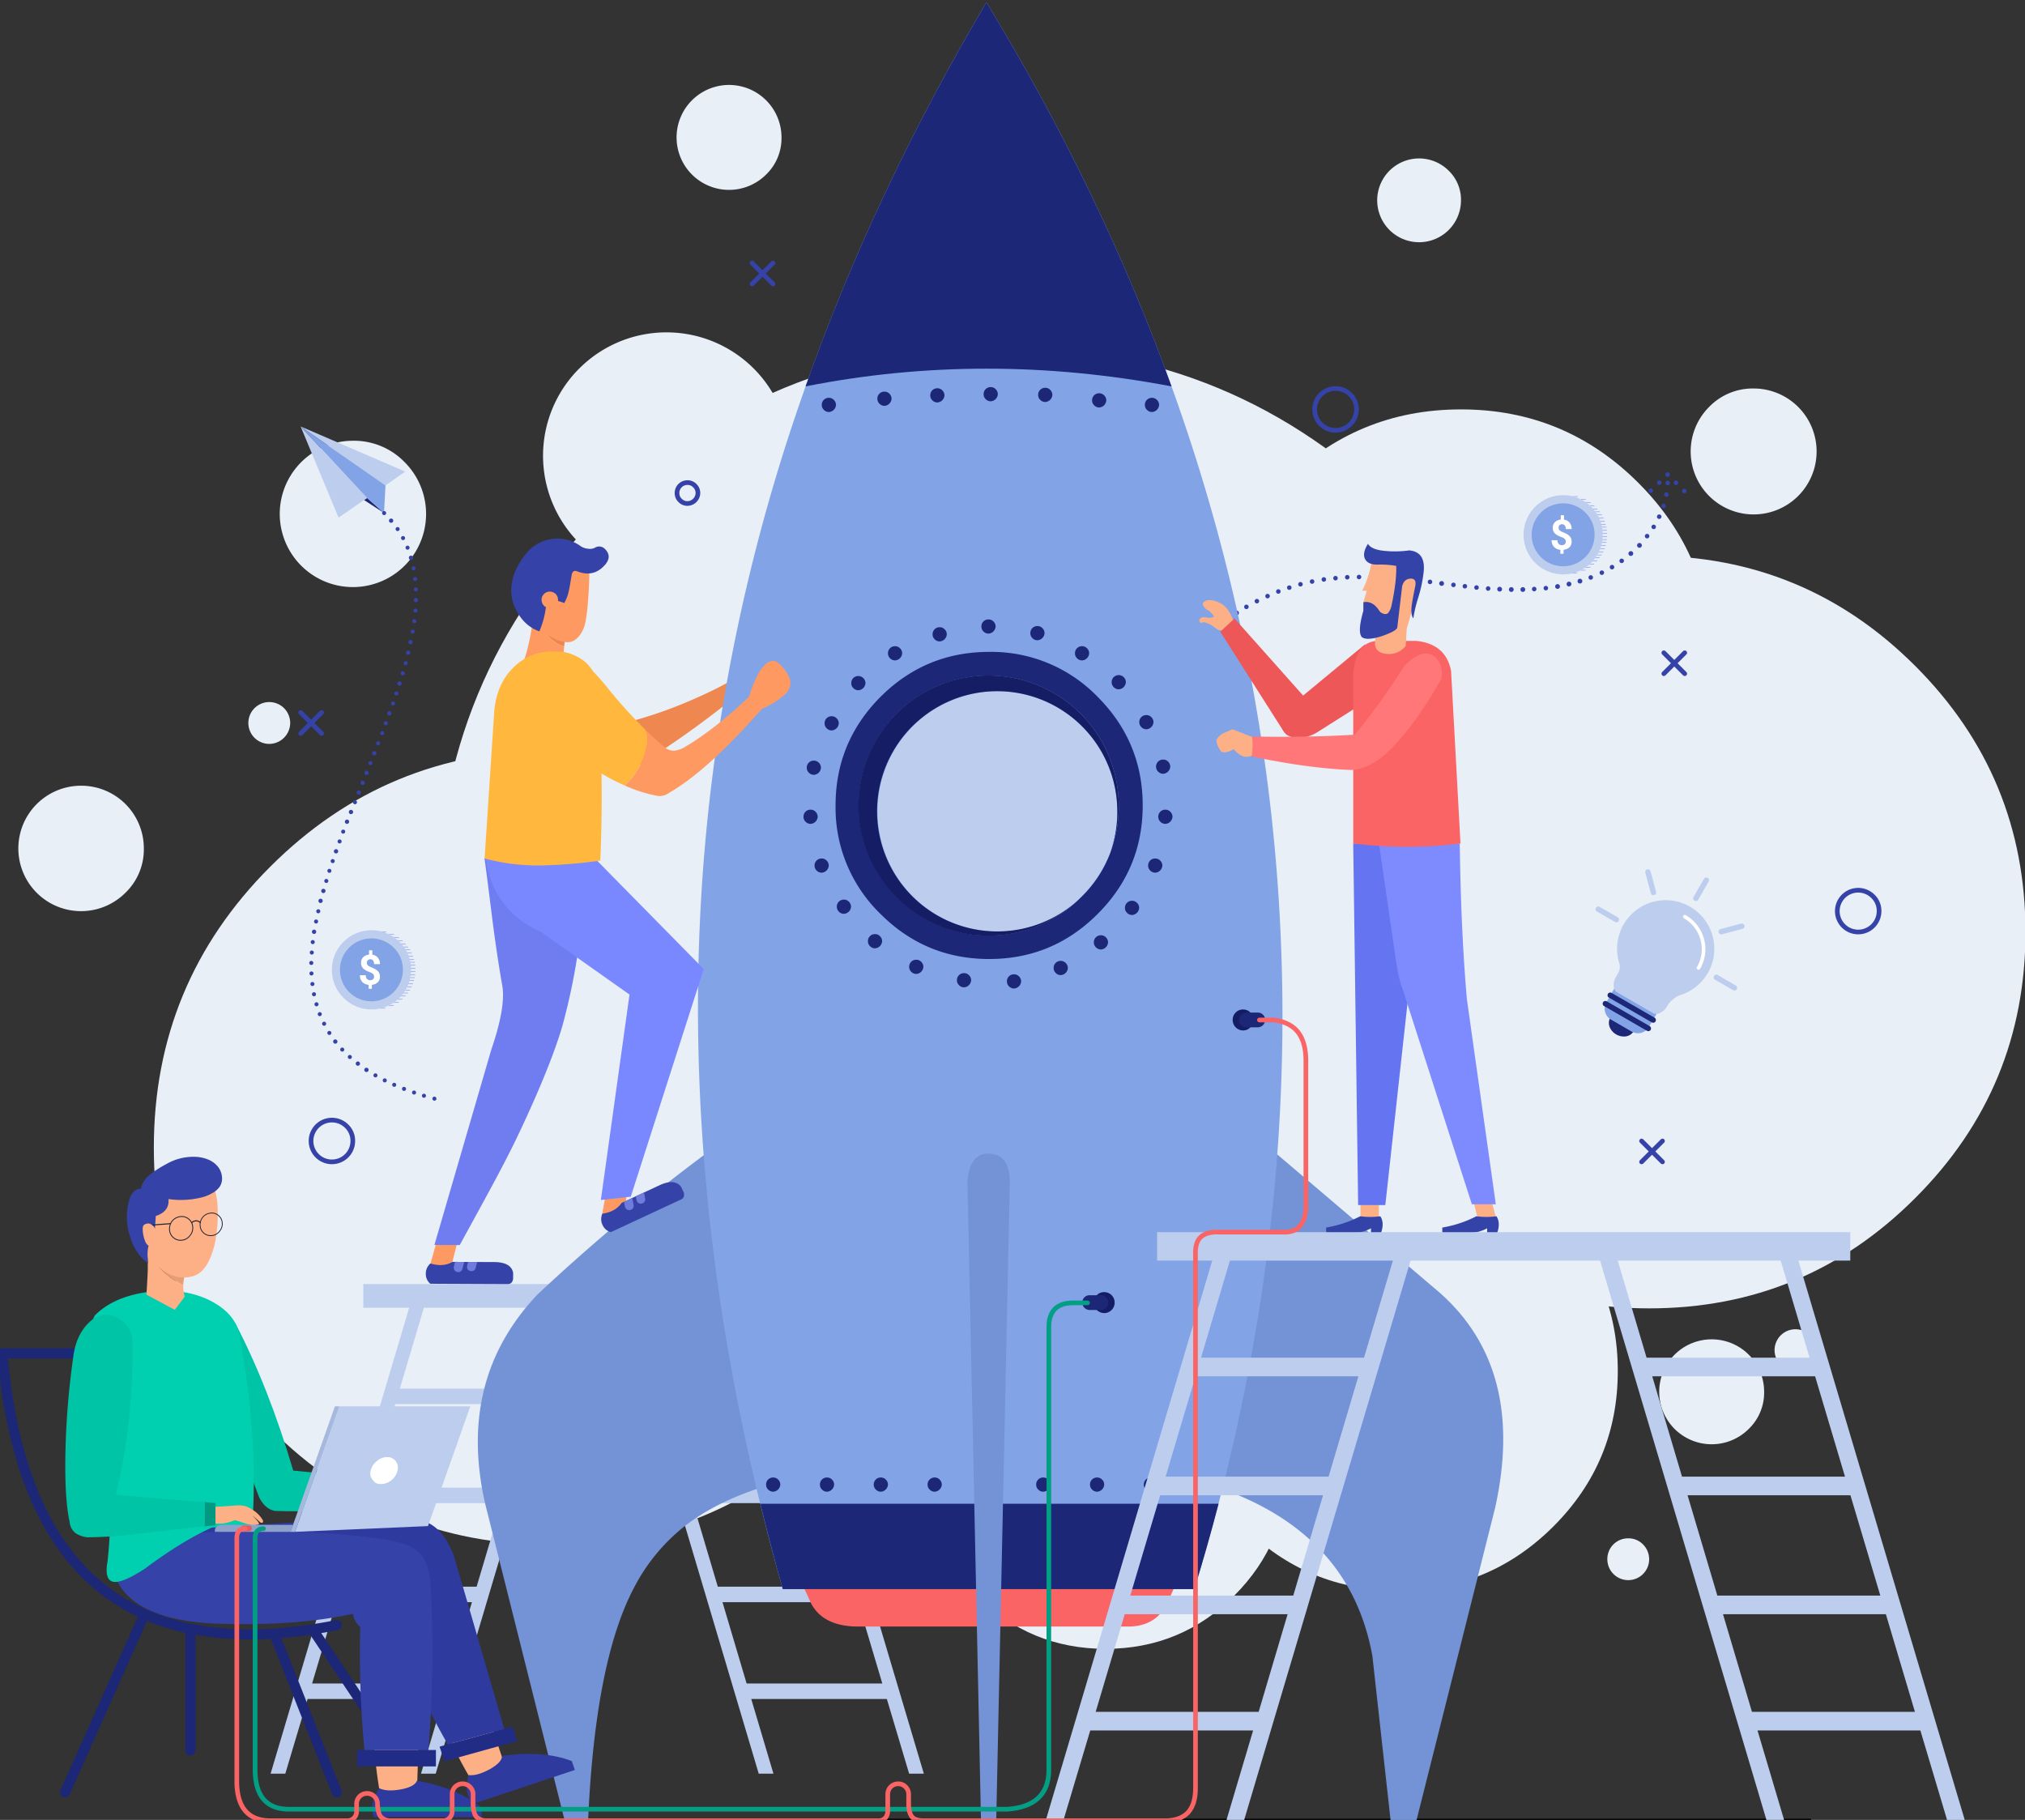 <svg width="869" height="781" xmlns="http://www.w3.org/2000/svg">
 <rect width="100%" height="100%" fill="#333333" stroke="none"/>
 <defs>
  <style>.cls-1{fill:#e8eff7;}.cls-2{fill:#e3ecff;}.cls-3{fill:#1c2777;}.cls-4{fill:#bdcdee;}.cls-5{fill:#82a3e6;}.cls-6{fill:#fff;}.cls-7{fill:#ef8750;}.cls-36,.cls-38,.cls-39,.cls-8,.cls-9{fill:none;stroke-linecap:round;stroke-linejoin:round;}.cls-8{stroke:#1c2777;stroke-width:4.34px;}.cls-9{stroke:#000;}.cls-10{fill:#3542a8;}.cls-11{fill:#7493d6;}.cls-12{fill:#fa6465;}.cls-13{fill:#151e64;}.cls-14{fill:#fdb086;}.cls-15{fill:#ee5758;}.cls-16{fill:#6574f1;}.cls-17{fill:#7d8bff;}.cls-18{fill:#ff7778;}.cls-19{fill:#3443a8;}.cls-20{fill:#212c87;}.cls-21{fill:#2e3a9d;}.cls-22{fill:#009982;}.cls-23{fill:#00c4a6;}.cls-24{fill:#00d0b0;}.cls-25{fill:#e99d73;}.cls-26{fill:#8da1cb;}.cls-27{fill:#a6b8de;}.cls-28{fill:#252732;}.cls-29{fill:#ff9962;}.cls-30{fill:#6f7cde;}.cls-31{fill:#6f7df1;}.cls-32{fill:#7988ff;}.cls-33{fill:#ed864e;}.cls-34{fill:#ffb73e;}.cls-35{fill:#141d64;}.cls-36{stroke:#029f84;}.cls-36,.cls-38,.cls-39{stroke-width:2px;}.cls-37{fill:#e65a5b;}.cls-38{stroke:#fa6465;}.cls-39{stroke:#3542a8;}</style>
 </defs>
 <title>Artboard 17</title>
 <g>
  <title>background</title>
  <rect fill="none" id="canvas_background" height="783" width="871" y="-1" x="-1"/>
 </g>
 <g>
  <title>Layer 1</title>
  <g id="svg_164">
   <g id="Layer0_0_MEMBER_0_FILL">
    <path id="svg_1" d="m600.848,562.264q70.969,-70.924 70.969,-171.276t-70.969,-171.321q-70.924,-70.924 -171.276,-70.924t-171.321,70.924q-70.924,70.969 -70.924,171.321t70.924,171.276q70.969,70.969 171.321,70.969t171.276,-70.969z" class="cls-1"/>
   </g>
   <g id="Layer0_0_MEMBER_1_FILL">
    <path id="svg_2" d="m821.88,285.78q-47.282,-47.283 -114.169,-47.283t-114.214,47.283q-47.282,47.327 -47.282,114.214t47.282,114.169q47.327,47.327 114.214,47.327t114.169,-47.327q47.327,-47.283 47.327,-114.169t-47.327,-114.214z" class="cls-1"/>
   </g>
   <g id="Layer0_0_MEMBER_2_FILL">
    <path id="svg_3" d="m703.09,207.23q-31.537,-31.537 -76.128,-31.537t-76.128,31.537q-31.537,31.537 -31.537,76.128t31.537,76.128q31.537,31.537 76.128,31.537t76.128,-31.537q31.537,-31.537 31.537,-76.128t-31.537,-76.128z" class="cls-1"/>
   </g>
   <g id="Layer0_0_MEMBER_3_FILL">
    <path id="svg_4" d="m66.016,492.514q0,70.61 49.929,120.539t120.539,49.929q70.61,0 120.539,-49.929t49.929,-120.539q0,-70.61 -49.929,-120.539t-120.539,-49.929q-70.61,0 -120.539,49.929t-49.929,120.539z" class="cls-1"/>
   </g>
   <g id="Layer0_0_MEMBER_4_FILL">
    <path id="svg_5" d="m338.916,195.522a52.91,52.91 0 0 0 -90.303,-37.413a52.879,52.879 0 1 0 74.782,74.782a50.844,50.844 0 0 0 15.522,-37.368z" class="cls-1"/>
   </g>
   <g id="Layer0_0_MEMBER_5_FILL">
    <path id="svg_6" d="m694.253,588.406q0,-39.028 -27.589,-66.617t-66.617,-27.589q-39.028,0 -66.617,27.589t-27.589,66.617q0,39.028 27.589,66.617t66.617,27.589q39.028,0 66.617,-27.589t27.589,-66.617z" class="cls-1"/>
   </g>
   <g id="Layer0_0_MEMBER_6_FILL">
    <path id="svg_7" d="m552.585,629.453q0,-32.389 -22.879,-55.268t-55.268,-22.879q-32.389,0 -55.268,22.879t-22.879,55.268q0,32.389 22.879,55.268t55.268,22.879q32.389,-0 55.268,-22.879q22.879,-22.879 22.879,-55.268z" class="cls-1"/>
   </g>
   <g id="Layer0_0_MEMBER_7_FILL">
    <path id="svg_8" d="m757.057,597.378a22.515,22.515 0 1 0 -6.594,15.836a21.647,21.647 0 0 0 6.594,-15.836z" class="cls-1"/>
   </g>
   <g id="Layer0_0_MEMBER_8_FILL">
    <path id="svg_9" d="m779.487,579.434a8.977,8.977 0 1 0 -8.972,8.972a9.037,9.037 0 0 0 8.972,-8.972z" class="cls-1"/>
   </g>
   <g id="Layer0_0_MEMBER_9_FILL">
    <path id="svg_10" d="m705.064,662.784a8.61,8.61 0 0 0 -6.325,-2.602a8.885,8.885 0 0 0 -8.972,8.972a8.972,8.972 0 1 0 15.297,-6.37l-0,0z" class="cls-1"/>
   </g>
   <g id="Layer0_0_MEMBER_10_FILL">
    <path id="svg_11" d="m151.446,189.151a31.398,31.398 0 1 0 22.206,9.196a30.257,30.257 0 0 0 -22.206,-9.196z" class="cls-1"/>
   </g>
   <g id="Layer0_0_MEMBER_11_FILL">
    <path id="svg_12" d="m124.53,310.274a8.977,8.977 0 1 0 -8.972,8.972a9.037,9.037 0 0 0 8.972,-8.972z" class="cls-1"/>
   </g>
   <g id="Layer0_0_MEMBER_12_FILL">
    <path id="svg_13" d="m335.372,59.057a22.515,22.515 0 1 0 -6.594,15.836a21.647,21.647 0 0 0 6.594,-15.836z" class="cls-1"/>
   </g>
   <g id="Layer0_0_MEMBER_13_FILL">
    <path id="svg_14" d="m621.714,73.278a17.978,17.978 0 1 0 5.249,12.695a17.294,17.294 0 0 0 -5.249,-12.695z" class="cls-1"/>
   </g>
   <g id="Layer0_0_MEMBER_14_FILL">
    <path id="svg_15" d="m733.505,174.572a27.022,27.022 0 1 0 19.066,-7.851a26.053,26.053 0 0 0 -19.066,7.851z" class="cls-1"/>
   </g>
   <g id="Layer0_0_MEMBER_15_FILL">
    <path id="svg_16" d="m61.726,364.106a26.88,26.88 0 0 0 -26.916,-26.916a26.916,26.916 0 1 0 19.021,45.937a25.83,25.83 0 0 0 7.895,-19.021z" class="cls-1"/>
   </g>
   <g id="Layer0_1_MEMBER_0_FILL">
    <path id="svg_17" d="m684.761,217.504a16.985,16.985 0 1 0 4.968,12.003a16.354,16.354 0 0 0 -4.968,-12.003z" class="cls-2"/>
   </g>
   <g id="Layer0_1_MEMBER_1_FILL">
    <path id="svg_18" d="m682.502,243.362a0.042,0.042 0 0 0 -0.031,-0.015l-1.944,0a0.044,0.044 0 0 0 -0.031,0.077a0.043,0.043 0 0 0 0.031,0.015l1.944,0a0.044,0.044 0 0 0 0.031,-0.077m1.62,-1.327a0.042,0.042 0 0 0 -0.031,-0.015l-1.944,0a0.046,0.046 0 0 0 0,0.093l1.944,0a0.044,0.044 0 0 0 0.031,-0.077m1.296,-1.311a0.042,0.042 0 0 0 -0.031,-0.015l-1.944,0a0.046,0.046 0 0 0 0,0.093l1.944,0a0.044,0.044 0 0 0 0.031,-0.077m1.065,-1.311a0.042,0.042 0 0 0 -0.031,-0.015l-1.944,0a0.046,0.046 0 0 0 0,0.093l1.944,0a0.044,0.044 0 0 0 0.031,-0.077m-8.131,5.323a0.043,0.043 0 0 0 0.031,0.015l1.944,0a0.046,0.046 0 0 0 0,-0.093l-1.944,0a0.044,0.044 0 0 0 -0.031,0.077m-3.626,1.327a0.042,0.042 0 0 0 0.031,0.015l1.944,0a0.046,0.046 0 0 0 0,-0.093l-1.944,0a0.044,0.044 0 0 0 -0.031,0.077m13.345,-9.288a0.042,0.042 0 0 0 -0.031,-0.015l-1.944,0a0.046,0.046 0 0 0 0,0.093l1.944,0a0.044,0.044 0 0 0 0.031,-0.077m0.571,-1.327a0.042,0.042 0 0 0 -0.031,-0.015l-1.959,0a0.046,0.046 0 0 0 0,0.093l1.959,0a0.044,0.044 0 0 0 0.031,-0.077m-1.558,-1.327a0.046,0.046 0 0 0 0,0.093l1.944,0a0.046,0.046 0 0 0 0,-0.093l-1.944,0m2.283,-1.311a0.042,0.042 0 0 0 -0.031,-0.015l-1.944,0a0.046,0.046 0 0 0 0,0.093l1.944,0a0.044,0.044 0 0 0 0.031,-0.077m-4.011,5.338a0.043,0.043 0 0 0 0.031,0.015l1.959,0a0.046,0.046 0 0 0 0,-0.093l-1.959,0a0.044,0.044 0 0 0 -0.031,0.077m2.283,-7.899a0.043,0.043 0 0 0 0.031,0.015l1.944,0a0.046,0.046 0 0 0 0,-0.093l-1.944,0a0.044,0.044 0 0 0 -0.031,0.077m-0.062,1.234a0.046,0.046 0 0 0 0,0.093l1.944,0a0.046,0.046 0 0 0 0,-0.093l-1.944,0m0.108,-2.638a0.044,0.044 0 0 0 -0.031,0.077a0.043,0.043 0 0 0 0.031,0.015l1.944,0a0.044,0.044 0 0 0 0.031,-0.077a0.042,0.042 0 0 0 -0.031,-0.015l-1.944,0m1.404,-3.934a0.042,0.042 0 0 0 -0.031,-0.015l-1.944,0a0.046,0.046 0 0 0 0,0.093l1.944,0a0.044,0.044 0 0 0 0.031,-0.077m0.478,2.638a0.042,0.042 0 0 0 -0.031,-0.015l-1.944,0a0.046,0.046 0 0 0 0,0.093l1.944,0a0.044,0.044 0 0 0 0.031,-0.077m-0.185,-1.327a0.042,0.042 0 0 0 -0.031,-0.015l-1.944,0a0.046,0.046 0 0 0 0,0.093l1.944,0a0.044,0.044 0 0 0 0.031,-0.077m-2.684,-2.654a0.046,0.046 0 0 0 0,0.093l1.944,0a0.046,0.046 0 0 0 0,-0.093l-1.944,0m-0.586,-1.234a0.043,0.043 0 0 0 0.031,0.015l1.944,0a0.046,0.046 0 0 0 0,-0.093l-1.944,0a0.044,0.044 0 0 0 -0.031,0.077m-0.694,-1.327a0.043,0.043 0 0 0 0.031,0.015l1.944,0a0.044,0.044 0 0 0 0.031,-0.077a0.042,0.042 0 0 0 -0.031,-0.015l-1.944,0a0.044,0.044 0 0 0 -0.031,0.077m-0.864,-1.311a0.043,0.043 0 0 0 0.031,0.015l1.944,0a0.044,0.044 0 0 0 0.031,-0.077a0.042,0.042 0 0 0 -0.031,-0.015l-1.944,0a0.044,0.044 0 0 0 -0.031,0.077m-1.034,-1.389a0.046,0.046 0 0 0 0,0.093l1.944,0a0.046,0.046 0 0 0 0,-0.093l-1.944,0m0.694,-1.281a0.054,0.054 0 0 0 -0.046,-0.046l-1.944,0a0.046,0.046 0 0 0 0,0.093l1.944,0a0.054,0.054 0 0 0 0.046,-0.046m-3.564,-1.358a0.046,0.046 0 0 0 0,0.093l1.944,0a0.046,0.046 0 0 0 0,-0.093l-1.944,0m-2.145,-1.25a0.043,0.043 0 0 0 0.031,0.015l1.944,0a0.046,0.046 0 0 0 0,-0.093l-1.944,0a0.044,0.044 0 0 0 -0.031,0.077m-3.41,-1.311a0.043,0.043 0 0 0 0.031,0.015l1.944,0a0.044,0.044 0 0 0 0.031,-0.077a0.042,0.042 0 0 0 -0.031,-0.015l-1.944,0a0.044,0.044 0 0 0 -0.031,0.077z" class="cls-3"/>
   </g>
   <g id="Layer0_1_MEMBER_2_FILL">
    <path id="svg_19" d="m682.818,217.504a16.985,16.985 0 1 0 4.968,12.003a16.354,16.354 0 0 0 -4.968,-12.003z" class="cls-4"/>
   </g>
   <g id="Layer0_1_MEMBER_3_FILL">
    <path id="svg_20" d="m680.344,219.975a13.499,13.499 0 1 0 3.948,9.54a12.997,12.997 0 0 0 -3.948,-9.54z" class="cls-5"/>
   </g>
   <g id="Layer0_1_MEMBER_4_FILL">
    <path id="svg_21" d="m667.277,224.085a3.252,3.252 0 0 0 -0.934,2.402a3.564,3.564 0 0 0 0.276,1.468a3.193,3.193 0 0 0 0.765,1.077a5.059,5.059 0 0 0 1.175,0.81a16.651,16.651 0 0 0 1.628,0.703a3.585,3.585 0 0 1 1.353,0.783a1.61,1.61 0 0 1 0.383,1.13a1.43,1.43 0 0 1 -0.436,1.094a1.742,1.742 0 0 1 -1.21,0.4a1.764,1.764 0 0 1 -1.406,-0.552a2.285,2.285 0 0 1 -0.498,-1.584l-2.509,0a4.083,4.083 0 0 0 0.979,2.856a4.214,4.214 0 0 0 2.758,1.264l0,1.717l1.379,0l0,-1.726a4.053,4.053 0 0 0 2.536,-1.086a3.25,3.25 0 0 0 0.925,-2.402a3.513,3.513 0 0 0 -0.249,-1.379a3.036,3.036 0 0 0 -0.703,-1.059a4.55,4.55 0 0 0 -1.13,-0.836a15.333,15.333 0 0 0 -1.7,-0.792a4.219,4.219 0 0 1 -1.424,-0.819a1.469,1.469 0 0 1 -0.383,-1.059a1.523,1.523 0 0 1 0.392,-1.112a1.455,1.455 0 0 1 1.103,-0.409a1.429,1.429 0 0 1 1.157,0.525a2.417,2.417 0 0 1 0.418,1.557l2.518,0a4.198,4.198 0 0 0 -0.872,-2.758a3.649,3.649 0 0 0 -2.403,-1.29l0,-1.878l-1.397,0l0,1.86a3.91,3.91 0 0 0 -2.491,1.094z" class="cls-6"/>
   </g>
   <g id="Layer0_2_MEMBER_0_FILL">
    <path id="svg_22" d="m173.361,404.204a16.985,16.985 0 1 0 4.968,12.003a16.354,16.354 0 0 0 -4.968,-12.003z" class="cls-2"/>
   </g>
   <g id="Layer0_2_MEMBER_1_FILL">
    <path id="svg_23" d="m171.102,430.062a0.042,0.042 0 0 0 -0.031,-0.015l-1.944,0a0.044,0.044 0 0 0 -0.031,0.077a0.043,0.043 0 0 0 0.031,0.015l1.944,0a0.044,0.044 0 0 0 0.031,-0.077m1.62,-1.327a0.042,0.042 0 0 0 -0.031,-0.015l-1.944,0a0.046,0.046 0 0 0 0,0.093l1.944,0a0.044,0.044 0 0 0 0.031,-0.077m1.296,-1.311a0.042,0.042 0 0 0 -0.031,-0.015l-1.944,0a0.046,0.046 0 0 0 0,0.093l1.944,0a0.044,0.044 0 0 0 0.031,-0.077m1.065,-1.311a0.042,0.042 0 0 0 -0.031,-0.015l-1.944,0a0.046,0.046 0 0 0 0,0.093l1.944,0a0.044,0.044 0 0 0 0.031,-0.077m-8.131,5.323a0.043,0.043 0 0 0 0.031,0.015l1.944,0a0.044,0.044 0 0 0 0.031,-0.077a0.042,0.042 0 0 0 -0.031,-0.015l-1.944,0a0.044,0.044 0 0 0 -0.031,0.077m-3.626,1.327a0.042,0.042 0 0 0 0.031,0.015l1.944,0a0.046,0.046 0 0 0 0,-0.093l-1.944,0a0.044,0.044 0 0 0 -0.031,0.077m13.916,-10.615a0.042,0.042 0 0 0 -0.031,-0.015l-1.959,0a0.046,0.046 0 0 0 0,0.093l1.959,0a0.044,0.044 0 0 0 0.031,-0.077m-0.571,1.327a0.042,0.042 0 0 0 -0.031,-0.015l-1.944,0a0.046,0.046 0 0 0 0,0.093l1.944,0a0.044,0.044 0 0 0 0.031,-0.077m-0.987,-2.654a0.044,0.044 0 0 0 -0.031,0.077a0.043,0.043 0 0 0 0.031,0.015l1.944,0a0.044,0.044 0 0 0 0.031,-0.077a0.042,0.042 0 0 0 -0.031,-0.015l-1.944,0m2.283,-1.311a0.042,0.042 0 0 0 -0.031,-0.015l-1.944,0a0.046,0.046 0 0 0 0,0.093l1.944,0a0.044,0.044 0 0 0 0.031,-0.077m-4.011,5.338a0.043,0.043 0 0 0 0.031,0.015l1.959,0a0.046,0.046 0 0 0 0,-0.093l-1.959,0a0.044,0.044 0 0 0 -0.031,0.077m2.283,-7.899a0.043,0.043 0 0 0 0.031,0.015l1.944,0a0.046,0.046 0 0 0 0,-0.093l-1.944,0a0.044,0.044 0 0 0 -0.031,0.077m-0.062,1.234a0.046,0.046 0 0 0 0,0.093l1.944,0a0.046,0.046 0 0 0 0,-0.093l-1.944,0m0.108,-2.638a0.046,0.046 0 0 0 0,0.093l1.944,0a0.046,0.046 0 0 0 0,-0.093l-1.944,0m1.404,-3.934a0.042,0.042 0 0 0 -0.031,-0.015l-1.944,0a0.046,0.046 0 0 0 0,0.093l1.944,0a0.044,0.044 0 0 0 0.031,-0.077m0.293,1.311a0.042,0.042 0 0 0 -0.031,-0.015l-1.944,0a0.046,0.046 0 0 0 0,0.093l1.944,0a0.044,0.044 0 0 0 0.031,-0.077m0.185,1.327a0.042,0.042 0 0 0 -0.031,-0.015l-1.944,0a0.044,0.044 0 0 0 -0.031,0.077a0.043,0.043 0 0 0 0.031,0.015l1.944,0a0.044,0.044 0 0 0 0.031,-0.077m-3.425,-5.292a0.046,0.046 0 0 0 0,0.093l1.944,0a0.046,0.046 0 0 0 0,-0.093l-1.944,0m0.525,1.389a0.043,0.043 0 0 0 0.031,0.015l1.944,0a0.046,0.046 0 0 0 0,-0.093l-1.944,0a0.044,0.044 0 0 0 -0.031,0.077m-1.25,-2.638a0.043,0.043 0 0 0 0.031,0.015l1.944,0a0.044,0.044 0 0 0 0.031,-0.077a0.042,0.042 0 0 0 -0.031,-0.015l-1.944,0a0.044,0.044 0 0 0 -0.031,0.077m-0.864,-1.311a0.043,0.043 0 0 0 0.031,0.015l1.944,0a0.046,0.046 0 0 0 0,-0.093l-1.944,0a0.044,0.044 0 0 0 -0.031,0.077m-1.034,-1.389a0.046,0.046 0 0 0 0,0.093l1.944,0a0.046,0.046 0 0 0 0,-0.093l-1.944,0m0.694,-1.281a0.055,0.055 0 0 0 -0.046,-0.046l-1.944,0a0.046,0.046 0 0 0 0,0.093l1.944,0a0.055,0.055 0 0 0 0.046,-0.046m-3.564,-1.358a0.046,0.046 0 0 0 0,0.093l1.944,0a0.046,0.046 0 0 0 0,-0.093l-1.944,0m-2.145,-1.25a0.043,0.043 0 0 0 0.031,0.015l1.944,0a0.046,0.046 0 0 0 0,-0.093l-1.944,0a0.044,0.044 0 0 0 -0.031,0.077m-3.41,-1.311a0.043,0.043 0 0 0 0.031,0.015l1.944,0a0.044,0.044 0 0 0 0.031,-0.077a0.042,0.042 0 0 0 -0.031,-0.015l-1.944,0a0.044,0.044 0 0 0 -0.031,0.077z" class="cls-3"/>
   </g>
   <g id="Layer0_2_MEMBER_2_FILL">
    <path id="svg_24" d="m171.418,404.204a16.985,16.985 0 1 0 4.968,12.003a16.354,16.354 0 0 0 -4.968,-12.003z" class="cls-4"/>
   </g>
   <g id="Layer0_2_MEMBER_3_FILL">
    <path id="svg_25" d="m168.945,406.675a13.499,13.499 0 1 0 3.948,9.54a12.998,12.998 0 0 0 -3.948,-9.54z" class="cls-5"/>
   </g>
   <g id="Layer0_2_MEMBER_4_FILL">
    <path id="svg_26" d="m155.877,410.785a3.252,3.252 0 0 0 -0.934,2.403a3.564,3.564 0 0 0 0.276,1.468a3.193,3.193 0 0 0 0.765,1.077a5.059,5.059 0 0 0 1.175,0.81a16.653,16.653 0 0 0 1.628,0.703a3.584,3.584 0 0 1 1.353,0.783a1.61,1.61 0 0 1 0.383,1.13a1.43,1.43 0 0 1 -0.436,1.094a1.742,1.742 0 0 1 -1.21,0.4a1.764,1.764 0 0 1 -1.406,-0.552a2.285,2.285 0 0 1 -0.498,-1.584l-2.509,0a4.083,4.083 0 0 0 0.979,2.856a4.214,4.214 0 0 0 2.758,1.264l0,1.717l1.379,0l0,-1.726a4.053,4.053 0 0 0 2.536,-1.086a3.25,3.25 0 0 0 0.925,-2.402a3.513,3.513 0 0 0 -0.249,-1.379a3.036,3.036 0 0 0 -0.703,-1.059a4.55,4.55 0 0 0 -1.13,-0.836a15.333,15.333 0 0 0 -1.7,-0.792a4.218,4.218 0 0 1 -1.424,-0.819a1.469,1.469 0 0 1 -0.383,-1.059a1.523,1.523 0 0 1 0.392,-1.112a1.455,1.455 0 0 1 1.103,-0.409a1.429,1.429 0 0 1 1.157,0.525a2.417,2.417 0 0 1 0.418,1.557l2.518,0a4.198,4.198 0 0 0 -0.872,-2.758a3.649,3.649 0 0 0 -2.403,-1.29l0,-1.878l-1.397,0l0,1.86a3.91,3.91 0 0 0 -2.492,1.094z" class="cls-6"/>
   </g>
   <g id="Layer0_3_FILL">
    <path id="svg_27" d="m322.722,292.958l-4.082,-3.903q-8.03,5.428 -22.34,11.574a185.986,185.986 0 0 1 -28.217,9.645l6.415,17.944a401.504,401.504 0 0 0 48.225,-35.26z" class="cls-7"/>
   </g>
   <g id="Layer0_4_MEMBER_0_FILL">
    <path id="svg_28" d="m354.277,561.222l0,-10.16l-198.372,0l0,10.16l198.372,0z" class="cls-4"/>
   </g>
   <g id="Layer0_4_MEMBER_1_FILL">
    <path id="svg_29" d="m184.18,553.565l-6.312,0l-61.742,207.598l6.312,0l9.562,-32.047l58.193,0l-9.525,32.047l6.312,0l61.742,-207.598l-6.312,0l-12.587,42.356l-58.231,0l12.587,-42.356m-14.567,49.005l58.193,0l-10.645,35.857l-58.231,0l10.682,-35.857m45.568,42.506l-10.645,35.857l-58.231,0l10.682,-35.857l58.193,0m-23.008,77.392l-58.231,0l10.384,-34.886l58.193,0l-10.346,34.886z" class="cls-4"/>
   </g>
   <g id="Layer0_4_MEMBER_2_FILL">
    <path id="svg_30" d="m334.708,553.565l-6.312,0l12.587,42.356l-58.231,0l-12.587,-42.356l-6.312,0l61.742,207.598l6.312,0l-9.525,-32.047l58.193,0l9.562,32.047l6.312,0l-61.742,-207.598m-49.939,49.005l58.193,0l10.682,35.857l-58.231,0l-10.645,-35.857m70.818,42.506l10.682,35.857l-58.231,0l-10.645,-35.857l58.193,0m12.662,42.506l10.384,34.886l-58.231,0l-10.346,-34.886l58.193,0z" class="cls-4"/>
   </g>
   <path d="m45.86,580.776l-44.86,0q7.699,88.328 61.009,111.969a96.099,96.099 0 0 0 19.738,6.235a135.644,135.644 0 0 0 35.888,2.041a208.523,208.523 0 0 0 26.916,-3.611m-10.093,2.243l35.888,53.831m-88.598,-54.504l0,52.261m35.888,-50.22l26.916,68.164m-82.542,-76.441l-34.093,76.441" class="cls-8" id="Layer0_5_1_STROKES"/>
   <path d="m239.815,781.008l537.017,0" class="cls-9" id="Layer0_6_1_STROKES"/>
   <g id="Layer0_7_STROKES_1_FILL">
    <path id="svg_31" d="m494.278,348.421a1.025,1.025 0 1 0 0.7,0.3a0.96,0.96 0 0 0 -0.7,-0.3m0.1,-3.85a1.025,1.025 0 1 0 -0.3,0.7a0.959,0.959 0 0 0 0.3,-0.7m-2.25,-5.65a0.967,0.967 0 1 0 0.7,-0.3a0.959,0.959 0 0 0 -0.7,0.3m-0.25,-5a0.967,0.967 0 1 0 0.7,-0.3a0.959,0.959 0 0 0 -0.7,0.3m0.05,-4.95a0.967,0.967 0 1 0 0.7,-0.3a0.959,0.959 0 0 0 -0.7,0.3m1.05,-5.3a1.025,1.025 0 1 0 0.7,0.3a0.96,0.96 0 0 0 -0.7,-0.3m1.6,-4a1.025,1.025 0 1 0 -0.3,0.7a0.959,0.959 0 0 0 0.3,-0.7m0.65,-5.6a0.967,0.967 0 1 0 0.3,0.7a0.959,0.959 0 0 0 -0.3,-0.7m1,40.85a0.967,0.967 0 1 0 -0.7,0.3a0.959,0.959 0 0 0 0.7,-0.3m0.55,-44.95a1.025,1.025 0 1 0 -0.3,0.7a0.959,0.959 0 0 0 0.3,-0.7m-0.2,-5.45a0.967,0.967 0 1 0 0.7,-0.3a0.959,0.959 0 0 0 -0.7,0.3m3.2,-3.2a0.967,0.967 0 1 0 -0.7,0.3a0.959,0.959 0 0 0 0.7,-0.3m0.7,-5.95a0.967,0.967 0 1 0 0.7,-0.3a0.96,0.96 0 0 0 -0.7,0.3m2.35,-4.45a0.967,0.967 0 1 0 0.7,-0.3a0.959,0.959 0 0 0 -0.7,0.3m45.05,-37.75a0.967,0.967 0 1 0 0.7,-0.3a0.959,0.959 0 0 0 -0.7,0.3m4.7,-1.65a0.967,0.967 0 1 0 0.7,-0.3a0.959,0.959 0 0 0 -0.7,0.3m-13.9,5.8a0.967,0.967 0 1 0 0.7,-0.3a0.959,0.959 0 0 0 -0.7,0.3m5.95,-2.2a0.967,0.967 0 1 0 0.3,0.7a0.959,0.959 0 0 0 -0.3,-0.7m12.75,-5.05a0.967,0.967 0 1 0 0.7,-0.3a0.959,0.959 0 0 0 -0.7,0.3m6.35,-1.2a0.967,0.967 0 1 0 0.3,0.7a0.959,0.959 0 0 0 -0.3,-0.7m10.05,-1.45a0.967,0.967 0 1 0 0.3,0.7a0.959,0.959 0 0 0 -0.3,-0.7m-5,0.55a0.967,0.967 0 1 0 0.3,0.7a0.96,0.96 0 0 0 -0.3,-0.7m-49.25,23.7a0.967,0.967 0 1 0 0.3,0.7a0.959,0.959 0 0 0 -0.3,-0.7m3.05,-3.6a1.025,1.025 0 1 0 0.7,0.3a0.959,0.959 0 0 0 -0.7,-0.3m4.9,-2.1a1.025,1.025 0 1 0 -0.3,0.7a0.959,0.959 0 0 0 0.3,-0.7m4.2,-2.9a1.025,1.025 0 1 0 -0.3,0.7a0.96,0.96 0 0 0 0.3,-0.7m-24.85,23.7a0.967,0.967 0 1 0 0.3,0.7a0.96,0.96 0 0 0 -0.3,-0.7m3.05,-3.3a1.025,1.025 0 1 0 -0.3,0.7a0.959,0.959 0 0 0 0.3,-0.7m3.1,-3.9a1.025,1.025 0 1 0 -0.3,0.7a0.959,0.959 0 0 0 0.3,-0.7m1.6,-4.4a0.967,0.967 0 1 0 0.7,-0.3a0.959,0.959 0 0 0 -0.7,0.3m19.6,-15.4a0.967,0.967 0 1 0 0.7,-0.3a0.959,0.959 0 0 0 -0.7,0.3m139.1,-8.1a1.025,1.025 0 1 0 -0.7,-0.3a0.959,0.959 0 0 0 0.7,0.3m-5.9,0a1.025,1.025 0 1 0 0.3,-0.7a0.959,0.959 0 0 0 -0.3,0.7m-3.3,1.4a0.967,0.967 0 1 0 -0.7,0.3a0.959,0.959 0 0 0 0.7,-0.3m24,-8a0.967,0.967 0 1 0 0.3,0.7a0.959,0.959 0 0 0 -0.3,-0.7m-9.05,4.35a1.025,1.025 0 1 0 -0.3,0.7a0.96,0.96 0 0 0 0.3,-0.7m2.95,-0.9a0.967,0.967 0 1 0 -0.3,-0.7a0.959,0.959 0 0 0 0.3,0.7m9.1,-5.8a0.967,0.967 0 1 0 0.7,-0.3a0.959,0.959 0 0 0 -0.7,0.3m4.15,-2.7a0.967,0.967 0 1 0 0.7,-0.3a0.96,0.96 0 0 0 -0.7,0.3m15.1,-14.6a0.967,0.967 0 1 0 0.3,0.7a0.96,0.96 0 0 0 -0.3,-0.7m-10.45,11.1a1.025,1.025 0 1 0 0.7,0.3a0.959,0.959 0 0 0 -0.7,-0.3m2.65,-2.5a1.025,1.025 0 1 0 0.3,-0.7a0.959,0.959 0 0 0 -0.3,0.7m3.6,-4.6a0.967,0.967 0 1 0 0.7,-0.3a0.96,0.96 0 0 0 -0.7,0.3m5.2,-8.35a0.967,0.967 0 1 0 0.7,-0.3a0.959,0.959 0 0 0 -0.7,0.3m3.25,-4.65a0.967,0.967 0 1 0 0.3,0.7a0.96,0.96 0 0 0 -0.3,-0.7m-0.15,-4.85a0.967,0.967 0 1 0 0.7,-0.3a0.959,0.959 0 0 0 -0.7,0.3m1.95,-3.6a0.967,0.967 0 1 0 -0.7,0.3a0.96,0.96 0 0 0 0.7,-0.3m-3.65,-1.55a0.967,0.967 0 1 0 0.3,0.7a0.959,0.959 0 0 0 -0.3,-0.7m3.6,-2.1a0.967,0.967 0 1 0 -0.7,0.3a0.959,0.959 0 0 0 0.7,-0.3m-8.6,5.6a0.967,0.967 0 1 0 0.7,-0.3a0.96,0.96 0 0 0 -0.7,0.3m14.35,0.15a0.967,0.967 0 1 0 0.7,-0.3a0.959,0.959 0 0 0 -0.7,0.3m-2.2,-3.6a0.967,0.967 0 1 0 0.3,0.7a0.96,0.96 0 0 0 -0.3,-0.7m-91.95,44.45a0.967,0.967 0 1 0 0.7,-0.3a0.959,0.959 0 0 0 -0.7,0.3m5,0.55a0.967,0.967 0 1 0 0.7,-0.3a0.959,0.959 0 0 0 -0.7,0.3m-8.5,0.2a0.967,0.967 0 1 0 -0.7,0.3a0.959,0.959 0 0 0 0.7,-0.3m-5.75,-2.3a1.025,1.025 0 1 0 0.7,0.3a0.959,0.959 0 0 0 -0.7,-0.3m30.9,3.65a1.025,1.025 0 1 0 -0.3,0.7a0.959,0.959 0 0 0 0.3,-0.7m4.95,0a1.025,1.025 0 1 0 -0.3,0.7a0.96,0.96 0 0 0 0.3,-0.7m3.15,-0.9a0.967,0.967 0 1 0 0.7,-0.3a0.959,0.959 0 0 0 -0.7,0.3m-18.4,-0.25a0.967,0.967 0 1 0 0.3,0.7a0.959,0.959 0 0 0 -0.3,-0.7m5.3,1a1.025,1.025 0 1 0 -0.3,0.7a0.959,0.959 0 0 0 0.3,-0.7m-60.7,-5.95a0.967,0.967 0 1 0 0.3,0.7a0.959,0.959 0 0 0 -0.3,-0.7m-5.05,0.1a0.967,0.967 0 1 0 0.3,0.7a0.96,0.96 0 0 0 -0.3,-0.7m15.15,0.1a0.967,0.967 0 1 0 0.3,0.7a0.959,0.959 0 0 0 -0.3,-0.7m-6.45,-0.2a0.967,0.967 0 1 0 0.7,-0.3a0.959,0.959 0 0 0 -0.7,0.3m16.55,1a0.967,0.967 0 1 0 0.3,0.7a0.96,0.96 0 0 0 -0.3,-0.7m-6.55,-0.45a0.967,0.967 0 1 0 0.7,-0.3a0.959,0.959 0 0 0 -0.7,0.3m16.8,1.55a0.967,0.967 0 1 0 0.3,0.7a0.96,0.96 0 0 0 -0.3,-0.7m-5.1,-0.55a0.967,0.967 0 1 0 0.3,0.7a0.96,0.96 0 0 0 -0.3,-0.7z" class="cls-10"/>
   </g>
   <g id="Layer0_8_MEMBER_0_FILL">
    <path id="svg_32" d="m301.96,495.807a828.09,828.09 0 0 0 -71.238,59.664q-34.587,36.382 -22.565,89.675l34.094,135.881l10.138,0q3.05,-68.142 19.649,-99.589a81.252,81.252 0 0 1 21.578,-26.333q12.426,-9.735 31.088,-16.105q19.492,-92.209 -22.744,-143.193z" class="cls-11"/>
   </g>
   <g id="Layer0_8_MEMBER_1_FILL">
    <path id="svg_33" d="m548.197,495.493l-27.634,0l-23.91,143.507l27.903,0q54.998,19.828 64.374,71.597l7.806,70.43l11.17,0l33.735,-134.042q13.099,-59.26 -23.462,-91.918l-69.982,-59.574z" class="cls-11"/>
   </g>
   <g id="Layer0_8_MEMBER_2_FILL">
    <path id="svg_34" d="m423.307,1q-49.66,84.023 -79.313,169.751a798.447,798.447 0 0 0 -39.432,172.038q-18.572,163.201 31.357,339.187l176.614,0q53.114,-173.967 31.626,-344.346a803.402,803.402 0 0 0 -39.656,-166.879q-30.505,-86.401 -81.197,-169.751z" class="cls-5"/>
   </g>
   <g id="Layer0_8_MEMBER_3_FILL">
    <path id="svg_35" d="m500.511,688.84l3.858,-8.523l-159.837,0l3.275,7.267q4.89,10.094 19.514,10.452l117.623,0q10.766,-0.359 15.566,-9.196z" class="cls-12"/>
   </g>
   <g id="Layer0_8_MEMBER_4_FILL">
    <path id="svg_36" d="m512.534,681.976q5.652,-18.348 10.408,-36.651l-196.667,0q4.486,18.258 9.645,36.651l176.614,0z" class="cls-3"/>
   </g>
   <g id="Layer0_8_MEMBER_5_FILL">
    <path id="svg_37" d="m520.001,637.121a2.989,2.989 0 0 0 -0.943,-2.176a2.865,2.865 0 0 0 -2.103,-0.87a2.974,2.974 0 0 0 -3.046,3.046a2.866,2.866 0 0 0 0.87,2.103a2.989,2.989 0 0 0 2.176,0.943a3.237,3.237 0 0 0 3.046,-3.046l0,0z" class="cls-3"/>
   </g>
   <g id="Layer0_8_MEMBER_6_FILL">
    <path id="svg_38" d="m496.951,637.121a2.989,2.989 0 0 0 -0.943,-2.176a2.865,2.865 0 0 0 -2.103,-0.87a2.974,2.974 0 0 0 -3.046,3.046a2.866,2.866 0 0 0 0.87,2.103a2.989,2.989 0 0 0 2.176,0.943a3.237,3.237 0 0 0 3.046,-3.046l-0,0z" class="cls-3"/>
   </g>
   <g id="Layer0_8_MEMBER_7_FILL">
    <path id="svg_39" d="m473.851,637.121a2.989,2.989 0 0 0 -0.943,-2.176a2.865,2.865 0 0 0 -2.103,-0.87a2.974,2.974 0 0 0 -3.046,3.046a2.866,2.866 0 0 0 0.87,2.103a2.989,2.989 0 0 0 2.176,0.943a3.237,3.237 0 0 0 3.046,-3.046l0,0z" class="cls-3"/>
   </g>
   <g id="Layer0_8_MEMBER_8_FILL">
    <path id="svg_40" d="m450.751,637.121a2.989,2.989 0 0 0 -0.943,-2.176a2.865,2.865 0 0 0 -2.103,-0.87a2.974,2.974 0 0 0 -3.046,3.046a2.866,2.866 0 0 0 0.87,2.103a2.989,2.989 0 0 0 2.176,0.943a3.237,3.237 0 0 0 3.046,-3.046l0,0z" class="cls-3"/>
   </g>
   <g id="Layer0_8_MEMBER_9_FILL">
    <path id="svg_41" d="m404.151,637.121a2.989,2.989 0 0 0 -0.943,-2.176a2.865,2.865 0 0 0 -2.103,-0.87a2.974,2.974 0 0 0 -3.046,3.046a2.866,2.866 0 0 0 0.87,2.103a2.989,2.989 0 0 0 2.176,0.943a3.237,3.237 0 0 0 3.046,-3.046l-0,0z" class="cls-3"/>
   </g>
   <g id="Layer0_8_MEMBER_10_FILL">
    <path id="svg_42" d="m381.052,637.121a2.989,2.989 0 0 0 -0.943,-2.176a2.865,2.865 0 0 0 -2.103,-0.87a2.974,2.974 0 0 0 -3.046,3.046a2.866,2.866 0 0 0 0.87,2.103a2.989,2.989 0 0 0 2.176,0.943a3.237,3.237 0 0 0 3.046,-3.046l-0,0z" class="cls-3"/>
   </g>
   <g id="Layer0_8_MEMBER_11_FILL">
    <path id="svg_43" d="m357.951,637.121a2.989,2.989 0 0 0 -0.943,-2.176a2.865,2.865 0 0 0 -2.103,-0.87a2.974,2.974 0 0 0 -3.046,3.046a2.866,2.866 0 0 0 0.87,2.103a2.989,2.989 0 0 0 2.176,0.943a3.237,3.237 0 0 0 3.046,-3.046l0,0z" class="cls-3"/>
   </g>
   <g id="Layer0_8_MEMBER_12_FILL">
    <path id="svg_44" d="m334.851,637.121a2.989,2.989 0 0 0 -0.943,-2.176a2.865,2.865 0 0 0 -2.103,-0.87a2.974,2.974 0 0 0 -3.046,3.046a2.866,2.866 0 0 0 0.87,2.103a2.989,2.989 0 0 0 2.176,0.943a3.237,3.237 0 0 0 3.046,-3.046l-0,0z" class="cls-3"/>
   </g>
   <g id="Layer0_8_MEMBER_13_FILL">
    <path id="svg_45" d="m497.401,173.771a2.989,2.989 0 0 0 -0.943,-2.176a2.865,2.865 0 0 0 -2.103,-0.87a2.974,2.974 0 0 0 -3.046,3.046a2.866,2.866 0 0 0 0.87,2.103a2.989,2.989 0 0 0 2.176,0.943a3.237,3.237 0 0 0 3.046,-3.046l-0,0z" class="cls-3"/>
   </g>
   <g id="Layer0_8_MEMBER_14_FILL">
    <path id="svg_46" d="m474.751,171.821a2.989,2.989 0 0 0 -0.943,-2.176a2.865,2.865 0 0 0 -2.103,-0.87a2.974,2.974 0 0 0 -3.046,3.046a2.866,2.866 0 0 0 0.87,2.103a2.989,2.989 0 0 0 2.176,0.943a3.237,3.237 0 0 0 3.046,-3.046l0,0z" class="cls-3"/>
   </g>
   <g id="Layer0_8_MEMBER_15_FILL">
    <path id="svg_47" d="m451.601,169.471a2.989,2.989 0 0 0 -0.943,-2.176a2.865,2.865 0 0 0 -2.103,-0.87a2.974,2.974 0 0 0 -3.046,3.046a2.866,2.866 0 0 0 0.87,2.103a2.989,2.989 0 0 0 2.176,0.943a3.237,3.237 0 0 0 3.046,-3.046l0,0z" class="cls-3"/>
   </g>
   <g id="Layer0_8_MEMBER_16_FILL">
    <path id="svg_48" d="m428.201,169.171a2.989,2.989 0 0 0 -0.943,-2.176a2.865,2.865 0 0 0 -2.103,-0.87a2.974,2.974 0 0 0 -3.046,3.046a2.866,2.866 0 0 0 0.87,2.103a2.989,2.989 0 0 0 2.176,0.943a3.237,3.237 0 0 0 3.046,-3.046l0,0z" class="cls-3"/>
   </g>
   <g id="Layer0_8_MEMBER_17_FILL">
    <path id="svg_49" d="m405.302,169.671a2.989,2.989 0 0 0 -0.943,-2.176a2.865,2.865 0 0 0 -2.103,-0.87a2.974,2.974 0 0 0 -3.046,3.046a2.866,2.866 0 0 0 0.87,2.103a2.989,2.989 0 0 0 2.176,0.943a3.237,3.237 0 0 0 3.046,-3.046l-0,0z" class="cls-3"/>
   </g>
   <g id="Layer0_8_MEMBER_18_FILL">
    <path id="svg_50" d="m382.601,171.121a2.989,2.989 0 0 0 -0.943,-2.176a2.865,2.865 0 0 0 -2.103,-0.87a2.974,2.974 0 0 0 -3.046,3.046a2.866,2.866 0 0 0 0.87,2.103a2.989,2.989 0 0 0 2.176,0.943a3.237,3.237 0 0 0 3.046,-3.046l-0,0z" class="cls-3"/>
   </g>
   <g id="Layer0_8_MEMBER_19_FILL">
    <path id="svg_51" d="m358.751,173.771a2.989,2.989 0 0 0 -0.943,-2.176a2.865,2.865 0 0 0 -2.103,-0.87a2.974,2.974 0 0 0 -3.046,3.046a2.866,2.866 0 0 0 0.87,2.103a2.989,2.989 0 0 0 2.176,0.943a3.237,3.237 0 0 0 3.046,-3.046l0,0z" class="cls-3"/>
   </g>
   <g id="Layer0_8_MEMBER_20_FILL">
    <path id="svg_52" d="m423.307,1q-48.225,81.6 -77.608,164.816q76.89,-15.208 157.055,0q-30.236,-83.843 -79.447,-164.816z" class="cls-3"/>
   </g>
   <g id="Layer0_8_MEMBER_21_FILL">
    <path id="svg_53" d="m427.251,268.871a2.989,2.989 0 0 0 -0.943,-2.176a2.865,2.865 0 0 0 -2.103,-0.87a2.974,2.974 0 0 0 -3.046,3.046a2.866,2.866 0 0 0 0.87,2.103a2.989,2.989 0 0 0 2.176,0.943a3.237,3.237 0 0 0 3.046,-3.046l0,0z" class="cls-3"/>
   </g>
   <g id="Layer0_8_MEMBER_22_FILL">
    <path id="svg_54" d="m448.251,271.721a2.989,2.989 0 0 0 -0.943,-2.176a2.865,2.865 0 0 0 -2.103,-0.87a2.974,2.974 0 0 0 -3.046,3.046a2.866,2.866 0 0 0 0.87,2.103a2.989,2.989 0 0 0 2.176,0.943a3.237,3.237 0 0 0 3.046,-3.046l0,0z" class="cls-3"/>
   </g>
   <g id="Layer0_8_MEMBER_23_FILL">
    <path id="svg_55" d="m467.401,280.371a2.989,2.989 0 0 0 -0.943,-2.176a2.865,2.865 0 0 0 -2.103,-0.87a2.974,2.974 0 0 0 -3.046,3.046a2.866,2.866 0 0 0 0.87,2.103a2.989,2.989 0 0 0 2.176,0.943a3.237,3.237 0 0 0 3.046,-3.046l-0,0z" class="cls-3"/>
   </g>
   <g id="Layer0_8_MEMBER_24_FILL">
    <path id="svg_56" d="m483.151,292.771a2.989,2.989 0 0 0 -0.943,-2.176a2.865,2.865 0 0 0 -2.103,-0.87a2.974,2.974 0 0 0 -3.046,3.046a2.866,2.866 0 0 0 0.87,2.103a2.989,2.989 0 0 0 2.176,0.943a3.237,3.237 0 0 0 3.046,-3.046l-0,0z" class="cls-3"/>
   </g>
   <g id="Layer0_8_MEMBER_25_FILL">
    <path id="svg_57" d="m495.001,309.921a2.989,2.989 0 0 0 -0.943,-2.176a2.865,2.865 0 0 0 -2.103,-0.87a2.974,2.974 0 0 0 -3.046,3.046a2.866,2.866 0 0 0 0.87,2.103a2.989,2.989 0 0 0 2.176,0.943a3.237,3.237 0 0 0 3.046,-3.046l0,0z" class="cls-3"/>
   </g>
   <g id="Layer0_8_MEMBER_26_FILL">
    <path id="svg_58" d="m502.201,329.021a2.989,2.989 0 0 0 -0.943,-2.176a2.865,2.865 0 0 0 -2.103,-0.87a2.974,2.974 0 0 0 -3.046,3.046a2.866,2.866 0 0 0 0.87,2.103a2.989,2.989 0 0 0 2.176,0.943a3.237,3.237 0 0 0 3.046,-3.046l-0,0z" class="cls-3"/>
   </g>
   <g id="Layer0_8_MEMBER_27_FILL">
    <path id="svg_59" d="m503.151,350.521a2.989,2.989 0 0 0 -0.943,-2.176a2.865,2.865 0 0 0 -2.103,-0.87a2.974,2.974 0 0 0 -3.046,3.046a2.866,2.866 0 0 0 0.87,2.103a2.989,2.989 0 0 0 2.176,0.943a3.237,3.237 0 0 0 3.046,-3.046l-0,0z" class="cls-3"/>
   </g>
   <g id="Layer0_8_MEMBER_28_FILL">
    <path id="svg_60" d="m498.802,371.471a2.989,2.989 0 0 0 -0.943,-2.176a2.865,2.865 0 0 0 -2.103,-0.87a2.974,2.974 0 0 0 -3.046,3.046a2.866,2.866 0 0 0 0.87,2.103a2.989,2.989 0 0 0 2.176,0.943a3.237,3.237 0 0 0 3.046,-3.046l-0,0z" class="cls-3"/>
   </g>
   <g id="Layer0_8_MEMBER_29_FILL">
    <path id="svg_61" d="m488.851,389.621a2.989,2.989 0 0 0 -0.943,-2.176a2.865,2.865 0 0 0 -2.103,-0.87a2.974,2.974 0 0 0 -3.046,3.046a2.866,2.866 0 0 0 0.87,2.103a2.989,2.989 0 0 0 2.176,0.943a3.237,3.237 0 0 0 3.046,-3.046l0,0z" class="cls-3"/>
   </g>
   <g id="Layer0_8_MEMBER_30_FILL">
    <path id="svg_62" d="m475.501,404.421a2.989,2.989 0 0 0 -0.943,-2.176a2.865,2.865 0 0 0 -2.103,-0.87a2.974,2.974 0 0 0 -3.046,3.046a2.866,2.866 0 0 0 0.87,2.103a2.989,2.989 0 0 0 2.176,0.943a3.237,3.237 0 0 0 3.046,-3.046l0,0z" class="cls-3"/>
   </g>
   <g id="Layer0_8_MEMBER_31_FILL">
    <path id="svg_63" d="m458.251,415.421a2.989,2.989 0 0 0 -0.943,-2.176a2.865,2.865 0 0 0 -2.103,-0.87a2.974,2.974 0 0 0 -3.046,3.046a2.866,2.866 0 0 0 0.87,2.103a2.989,2.989 0 0 0 2.176,0.943a3.237,3.237 0 0 0 3.046,-3.046l0,0z" class="cls-3"/>
   </g>
   <g id="Layer0_8_MEMBER_32_FILL">
    <path id="svg_64" d="m438.201,421.171a2.989,2.989 0 0 0 -0.943,-2.176a2.865,2.865 0 0 0 -2.103,-0.87a2.974,2.974 0 0 0 -3.046,3.046a2.866,2.866 0 0 0 0.87,2.103a2.989,2.989 0 0 0 2.176,0.943a3.237,3.237 0 0 0 3.046,-3.046l0,0z" class="cls-3"/>
   </g>
   <g id="Layer0_8_MEMBER_33_FILL">
    <path id="svg_65" d="m416.751,420.671a2.989,2.989 0 0 0 -0.943,-2.176a2.865,2.865 0 0 0 -2.103,-0.87a2.974,2.974 0 0 0 -3.046,3.046a2.866,2.866 0 0 0 0.87,2.103a2.989,2.989 0 0 0 2.176,0.943a3.237,3.237 0 0 0 3.046,-3.046l0,0z" class="cls-3"/>
   </g>
   <g id="Layer0_8_MEMBER_34_FILL">
    <path id="svg_66" d="m396.251,414.921a2.989,2.989 0 0 0 -0.943,-2.176a2.865,2.865 0 0 0 -2.103,-0.87a2.974,2.974 0 0 0 -3.046,3.046a2.866,2.866 0 0 0 0.87,2.103a2.989,2.989 0 0 0 2.176,0.943a3.237,3.237 0 0 0 3.046,-3.046l0,0z" class="cls-3"/>
   </g>
   <g id="Layer0_8_MEMBER_35_FILL">
    <path id="svg_67" d="m378.552,403.921a2.989,2.989 0 0 0 -0.943,-2.176a2.865,2.865 0 0 0 -2.103,-0.87a2.974,2.974 0 0 0 -3.046,3.046a2.866,2.866 0 0 0 0.87,2.103a2.989,2.989 0 0 0 2.176,0.943a3.237,3.237 0 0 0 3.046,-3.046l-0,0z" class="cls-3"/>
   </g>
   <g id="Layer0_8_MEMBER_36_FILL">
    <path id="svg_68" d="m365.201,389.121a2.989,2.989 0 0 0 -0.943,-2.176a2.865,2.865 0 0 0 -2.103,-0.87a2.974,2.974 0 0 0 -3.046,3.046a2.866,2.866 0 0 0 0.87,2.103a2.989,2.989 0 0 0 2.176,0.943a3.237,3.237 0 0 0 3.046,-3.046l0,0z" class="cls-3"/>
   </g>
   <g id="Layer0_8_MEMBER_37_FILL">
    <path id="svg_69" d="m355.651,371.471a2.989,2.989 0 0 0 -0.943,-2.176a2.865,2.865 0 0 0 -2.103,-0.87a2.974,2.974 0 0 0 -3.046,3.046a2.866,2.866 0 0 0 0.87,2.103a2.989,2.989 0 0 0 2.176,0.943a3.237,3.237 0 0 0 3.046,-3.046l-0,0z" class="cls-3"/>
   </g>
   <g id="Layer0_8_MEMBER_38_FILL">
    <path id="svg_70" d="m350.901,350.521a2.989,2.989 0 0 0 -0.943,-2.176a2.865,2.865 0 0 0 -2.103,-0.87a2.974,2.974 0 0 0 -3.046,3.046a2.866,2.866 0 0 0 0.87,2.103a2.989,2.989 0 0 0 2.176,0.943a3.237,3.237 0 0 0 3.046,-3.046l-0,0z" class="cls-3"/>
   </g>
   <g id="Layer0_8_MEMBER_39_FILL">
    <path id="svg_71" d="m352.302,329.471a2.989,2.989 0 0 0 -0.943,-2.176a2.865,2.865 0 0 0 -2.103,-0.87a2.974,2.974 0 0 0 -3.046,3.046a2.866,2.866 0 0 0 0.87,2.103a2.989,2.989 0 0 0 2.176,0.943a3.237,3.237 0 0 0 3.046,-3.046l-0,0z" class="cls-3"/>
   </g>
   <g id="Layer0_8_MEMBER_40_FILL">
    <path id="svg_72" d="m359.951,310.421a2.989,2.989 0 0 0 -0.943,-2.176a2.865,2.865 0 0 0 -2.103,-0.87a2.974,2.974 0 0 0 -3.046,3.046a2.866,2.866 0 0 0 0.87,2.103a2.989,2.989 0 0 0 2.176,0.943a3.237,3.237 0 0 0 3.046,-3.046l0,0z" class="cls-3"/>
   </g>
   <g id="Layer0_8_MEMBER_41_FILL">
    <path id="svg_73" d="m371.401,293.171a2.989,2.989 0 0 0 -0.943,-2.176a2.865,2.865 0 0 0 -2.103,-0.87a2.974,2.974 0 0 0 -3.046,3.046a2.866,2.866 0 0 0 0.87,2.103a2.989,2.989 0 0 0 2.176,0.943a3.237,3.237 0 0 0 3.046,-3.046l-0,0z" class="cls-3"/>
   </g>
   <g id="Layer0_8_MEMBER_42_FILL">
    <path id="svg_74" d="m387.151,280.371a2.989,2.989 0 0 0 -0.943,-2.176a2.865,2.865 0 0 0 -2.103,-0.87a2.974,2.974 0 0 0 -3.046,3.046a2.866,2.866 0 0 0 0.87,2.103a2.989,2.989 0 0 0 2.176,0.943a3.237,3.237 0 0 0 3.046,-3.046l-0,0z" class="cls-3"/>
   </g>
   <g id="Layer0_8_MEMBER_43_FILL">
    <path id="svg_75" d="m406.302,272.221a2.989,2.989 0 0 0 -0.943,-2.176a2.865,2.865 0 0 0 -2.103,-0.87a2.974,2.974 0 0 0 -3.046,3.046a2.866,2.866 0 0 0 0.87,2.103a2.989,2.989 0 0 0 2.176,0.943a3.237,3.237 0 0 0 3.046,-3.046l-0,0z" class="cls-3"/>
   </g>
   <g id="Layer0_8_MEMBER_44_FILL">
    <path id="svg_76" d="m433.356,507.381q-0.045,-12.112 -9.107,-12.292a7.273,7.273 0 0 0 -6.55,3.23q-2.288,3.185 -2.512,9.421l5.787,273.288l6.55,0l5.832,-273.646z" class="cls-11"/>
   </g>
   <g id="Layer0_8_MEMBER_45_FILL">
    <path id="svg_77" d="m424.473,279.761q-27.275,0 -46.61,19.29q-19.29,19.38 -19.29,46.61a63.45,63.45 0 0 0 19.29,46.565q19.335,19.335 46.61,19.335t46.565,-19.335q19.335,-19.29 19.335,-46.565q0,-27.23 -19.335,-46.61a63.45,63.45 0 0 0 -46.565,-19.29m-39.656,26.512a55.828,55.828 0 0 1 95.283,39.432a55.013,55.013 0 0 1 -3.679,20.277a50.18,50.18 0 0 1 -12.067,18.617q-1.597,1.606 -3.275,3.051a55.795,55.795 0 0 1 -76.262,-81.376l0,0z" class="cls-3"/>
    <path id="svg_78" d="m427.928,296.628a51.567,51.567 0 0 0 0,103.133a49.171,49.171 0 0 0 33.152,-12.112q1.35,-1.208 2.647,-2.512a54.621,54.621 0 0 0 12.695,-19.155a51.042,51.042 0 0 0 3.05,-17.809a51.616,51.616 0 0 0 -51.544,-51.544z" class="cls-4"/>
    <path id="svg_79" d="m424.294,289.899a55.828,55.828 0 1 0 36.785,97.75a51.547,51.547 0 0 1 -84.696,-39.477a51.544,51.544 0 0 1 103.088,0a51.042,51.042 0 0 1 -3.05,17.809a55.013,55.013 0 0 0 3.679,-20.277a55.904,55.904 0 0 0 -55.806,-55.806l0,0z" class="cls-13"/>
   </g>
   <g id="Layer0_9_MEMBER_0_FILL">
    <path id="svg_80" d="m518.284,261.825l0.224,0.135a9.319,9.319 0 0 1 2.557,2.692a5.144,5.144 0 0 1 -3.14,0.359a12.122,12.122 0 0 0 -1.525,-0.135a1.956,1.956 0 0 0 -1.121,0.404q-1.301,0.987 0.09,2.153a1.982,1.982 0 0 1 1.57,-0.359a10.312,10.312 0 0 1 1.705,0.583a6.999,6.999 0 0 1 1.57,0.897a17.616,17.616 0 0 1 1.794,1.256a3.852,3.852 0 0 0 2.019,0.718a5.991,5.991 0 0 0 4.217,-1.75a3.748,3.748 0 0 0 0.718,-0.987a2.348,2.348 0 0 0 0.359,-1.166a16.679,16.679 0 0 0 -2.916,-5.608a9.936,9.936 0 0 0 -4.71,-3.006a7.631,7.631 0 0 0 -3.589,-0.404q-1.834,0.469 -1.929,1.57a1.853,1.853 0 0 0 0.449,1.211a4.695,4.695 0 0 0 1.66,1.436z" class="cls-14"/>
   </g>
   <g id="Layer0_9_MEMBER_1_FILL">
    <path id="svg_81" d="m583.84,516.362l0,6.832l7.879,0l0,-6.832l-7.879,0z" class="cls-14"/>
   </g>
   <g id="Layer0_9_MEMBER_2_FILL">
    <path id="svg_82" d="m632.488,516.362l1.766,6.832l7.879,0l-1.766,-6.832l-7.879,0z" class="cls-14"/>
   </g>
   <g id="Layer0_9_MEMBER_3_FILL">
    <path id="svg_83" d="m565.477,314.132l20.322,-12.875l0,-24.763l-33.107,27.41a7.466,7.466 0 0 0 -2.781,6.864q0.404,3.858 3.185,5.069a9.889,9.889 0 0 0 5.518,0.807a17.428,17.428 0 0 0 6.864,-2.512z" class="cls-15"/>
   </g>
   <g id="Layer0_9_MEMBER_4_FILL">
    <path id="svg_84" d="m611.537,361.989l-30.819,0l2.109,155.171l11.664,0l17.047,-155.171z" class="cls-16"/>
   </g>
   <g id="Layer0_9_MEMBER_5_FILL">
    <path id="svg_85" d="m598.842,410.842q1.256,9.151 2.871,13.009l29.922,92.95l10.273,0l-12.381,-87.746l-0.045,-0.314q-2.557,-29.114 -3.05,-66.752l-34.677,0l7.088,48.853z" class="cls-17"/>
   </g>
   <g id="Layer0_9_MEMBER_6_FILL">
    <path id="svg_86" d="m607.814,275.05l-16.509,0q-9.6,0.224 -10.587,14.355l0,72.584a187.345,187.345 0 0 0 46.026,0l-4.037,-74.064q-2.243,-11.574 -14.894,-12.875z" class="cls-12"/>
   </g>
   <g id="Layer0_9_MEMBER_7_FILL">
    <path id="svg_87" d="m538.108,323.731a8.649,8.649 0 0 0 0.087,-7.124l-9.294,-3.648l-3.91,1.723a7.055,7.055 0 0 0 -3.034,2.983a9.526,9.526 0 0 0 2.255,5.007a5.673,5.673 0 0 0 4.244,-0.651l0.954,-0.53q4.316,5.179 8.699,2.241z" class="cls-14"/>
   </g>
   <g id="Layer0_9_MEMBER_8_FILL">
    <path id="svg_88" d="m593.221,324.802q12.376,-10.587 25.345,-33.572q0.976,-6.83 -3.515,-9.891q-5.138,-3.007 -12.342,4.386a296.892,296.892 0 0 1 -21.253,29.547q-20.309,1.28 -44.138,0.784a32.612,32.612 0 0 1 -0.186,8.588q12.85,2.67 23.092,4.029q11.138,1.469 19.33,1.747a1.001,1.001 0 0 1 0.383,0.007a18.308,18.308 0 0 0 1.883,-0.193q5.46,-0.845 11.4,-5.432z" class="cls-18"/>
   </g>
   <g id="Layer0_9_MEMBER_9_FILL">
    <path id="svg_89" d="m586.505,253.517l-1.435,4.935l6.684,14.894l12.023,-3.858l3.723,-12.785l1.929,-13.996l-20.636,-3.14a40.485,40.485 0 0 1 -4.262,13.951l1.974,0z" class="cls-14"/>
   </g>
   <g id="Layer0_9_MEMBER_10_FILL">
    <path id="svg_90" d="m603.776,268.276l-13.279,0l-0.449,8.165q0.404,3.948 5.473,4.217a9.034,9.034 0 0 0 7.716,-3.454l0.538,-8.927z" class="cls-14"/>
   </g>
   <g id="Layer0_9_MEMBER_11_FILL">
    <path id="svg_91" d="m569.099,526.805l0,2.288l12.067,0a16.006,16.006 0 0 0 7.178,-1.974l0,1.974l4.307,0q1.525,-4.351 -0.314,-7.133a31.951,31.951 0 0 1 -8.613,0a49.769,49.769 0 0 1 -14.624,4.845z" class="cls-19"/>
   </g>
   <g id="Layer0_9_MEMBER_12_FILL">
    <path id="svg_92" d="m618.939,526.805l0,2.288l12.067,0a16.006,16.006 0 0 0 7.178,-1.974l0,1.974l4.307,0q1.525,-4.351 -0.314,-7.133a31.951,31.951 0 0 1 -8.613,0a49.767,49.767 0 0 1 -14.624,4.845z" class="cls-19"/>
   </g>
   <g id="Layer0_9_MEMBER_13_FILL">
    <path id="svg_93" d="m610.909,245.757q1.077,-8.927 -6.191,-9.555a43.247,43.247 0 0 1 -12.202,0q-4.262,-0.718 -5.473,-2.826q-2.422,3.858 -1.346,6.325q1.122,2.602 5.383,2.602a41.159,41.159 0 0 1 8.075,0.538q0.269,6.37 -1.974,16.867a7.234,7.234 0 0 1 -1.57,3.454a1.834,1.834 0 0 1 -1.839,0.224a3.131,3.131 0 0 1 -2.019,-1.525q-2.826,-4.172 -6.684,-3.409l0,3.679q-2.557,8.882 -0.718,11.215q1.974,1.705 8.389,-0.269q5.966,-2.019 6.864,-3.589l2.108,-17.854q0.763,-3.14 3.544,-3.32q2.781,-0.135 2.063,3.32q-1.301,6.28 -1.57,8.882q-0.314,3.499 0.763,4.845a56.766,56.766 0 0 1 2.019,-8.613a58.306,58.306 0 0 0 2.378,-10.991z" class="cls-19"/>
   </g>
   <g id="Layer0_9_MEMBER_14_FILL">
    <path id="svg_94" d="m529.768,265.414l-6.101,5.697l27.096,42.617l10.946,-12.426l-31.94,-35.888z" class="cls-15"/>
   </g>
   <g id="Layer0_10_MEMBER_0_FILL">
    <path id="svg_95" d="m210.22,738.621l-17.738,6.623a197.907,197.907 0 0 0 10.937,20.631l13.202,-8.28l-6.401,-18.973z" class="cls-14"/>
   </g>
   <g id="Layer0_10_MEMBER_1_FILL">
    <path id="svg_96" d="m221.881,747.203l-1.974,-6.191l-3.499,0.987l-24.224,6.594l-3.544,0.987l2.064,6.28l31.178,-8.658z" class="cls-20"/>
    <path id="svg_97" d="m194.92,668.114q-5.787,-15.88 -17.944,-16.194q-21.308,-0.852 -100.083,4.531l-6.594,25.211a384.632,384.632 0 0 0 47.507,1.57q24.718,-0.583 45.623,-3.14q13.144,41.899 28.755,68.501l24.224,-6.594l-21.488,-73.885z" class="cls-21"/>
   </g>
   <g id="Layer0_10_MEMBER_2_FILL">
    <path id="svg_98" d="m245.388,755.771q-12.202,-4.71 -29.922,-2.243q-0.045,2.826 -5.383,5.787q-5.383,2.916 -8.927,2.467q-2.333,7.492 1.705,12.426l43.828,-14.624l-1.301,-3.813z" class="cls-21"/>
   </g>
   <g id="Layer0_10_MEMBER_3_FILL">
    <path id="svg_99" d="m179.548,749.676l-18.935,0a197.91,197.91 0 0 0 3.031,23.153l15.264,-3.139l0.639,-20.014z" class="cls-14"/>
   </g>
   <g id="Layer0_10_MEMBER_4_FILL">
    <path id="svg_100" d="m157.821,647.165l2.871,0l0,-12.92l-2.871,0l0,12.92z" class="cls-22"/>
    <path id="svg_101" d="m100.849,567.583l-11.484,17.585l21.847,57.421q2.557,5.114 6.864,5.832q8.389,0.269 18.437,0.045q13.054,-0.269 21.309,-1.301l0,-12.92l-31.985,-3.14q-10.497,-35.709 -24.987,-63.522z" class="cls-23"/>
   </g>
   <g id="Layer0_10_MEMBER_5_FILL">
    <path id="svg_102" d="m156.386,751.016l-3.14,0l0,7.043l33.824,0l0,-7.043l-30.684,0z" class="cls-20"/>
    <path id="svg_103" d="m184.827,681.079q-0.583,-11.08 -5.608,-15.387q-3.903,-3.454 -14.131,-5.024q-35.798,-5.473 -90.348,-2.333l-26.467,13.323q1.66,11.888 13.817,18.348q12.247,6.46 33.825,6.864q31.806,0.897 55.537,-4.307a8.722,8.722 0 0 0 3.14,5.608a445.86,445.86 0 0 0 1.794,52.845l27.454,0a520.885,520.885 0 0 0 0.987,-69.937z" class="cls-10"/>
   </g>
   <g id="Layer0_10_MEMBER_6_FILL">
    <path id="svg_104" d="m171.997,767.928q-5.966,1.077 -9.241,-0.493q-4.576,6.37 -2.333,12.337l46.206,0l0,-4.037q-10.094,-8.299 -27.679,-11.574q-0.987,2.647 -6.953,3.768z" class="cls-21"/>
   </g>
   <g id="Layer0_10_MEMBER_7_FILL">
    <path id="svg_105" d="m92.954,559.732q-8.793,-5.608 -21.937,-5.922q-20.322,0.718 -30.236,10.632q-2.557,3.993 -1.884,11.753q0.493,4.621 3.365,17.675a233.57,233.57 0 0 1 4.89,34.632a265.01,265.01 0 0 1 -0.987,41.496q-1.48,8.03 2.467,8.837q3.903,0.673 13.637,-5.697q15.791,-11.798 28.666,-17.585l17.361,-1.166q2.557,-38.266 -5.518,-80.928q-1.166,-8.344 -9.824,-13.727z" class="cls-24"/>
   </g>
   <g id="Layer0_10_MEMBER_8_FILL">
    <path id="svg_106" d="m108.341,647.909a10.487,10.487 0 0 0 -3.723,-1.705a17.723,17.723 0 0 0 -3.948,-0.09q-3.23,0.269 -6.056,0.404q-3.185,0.179 -4.037,0.224l0,6.953a26.864,26.864 0 0 0 5.294,0.09a20.479,20.479 0 0 0 4.89,-1.391q1.077,0.269 3.454,1.032q2.198,0.718 3.454,0.987a6.103,6.103 0 0 0 2.333,0q1.256,-0.179 1.166,-0.538q-0.269,-0.987 -3.006,-3.544q0.1,0.078 0.179,0.135a31.469,31.469 0 0 1 2.647,2.243q0.992,0.985 1.525,0.807q0.538,-0.224 0.314,-1.077a13.22,13.22 0 0 0 -4.486,-4.531z" class="cls-14"/>
   </g>
   <g id="Layer0_10_MEMBER_9_FILL">
    <path id="svg_107" d="m87.795,655.078l4.665,-0.494l0,-9.51l-4.665,-0.493l0,10.497z" class="cls-22"/>
    <path id="svg_108" d="m46.389,564.326a9.149,9.149 0 0 0 -5.608,1.166q-8.03,5.383 -9.421,17.451a335.136,335.136 0 0 0 -3.32,42.976q-0.224,17.854 1.839,27.185a6.672,6.672 0 0 0 2.736,4.979a12.018,12.018 0 0 0 4.8,1.66a190.285,190.285 0 0 0 22.385,-1.57q19.963,-2.378 22.654,-2.602l5.338,-0.493l0,-10.497q-33.555,-2.467 -38.086,-3.275q7.178,-28.576 7.178,-62.445a21.211,21.211 0 0 0 -0.583,-6.55a10.732,10.732 0 0 0 -3.723,-5.338a11.584,11.584 0 0 0 -6.191,-2.647z" class="cls-23"/>
   </g>
   <g id="Layer0_10_MEMBER_10_FILL">
    <path id="svg_109" d="m68.191,543.762a34.832,34.832 0 0 0 10.408,7.761a38.451,38.451 0 0 1 0.718,-4.845l-16.329,-10.991l5.204,8.075z" class="cls-25"/>
    <path id="svg_110" d="m79.271,556.457a18.693,18.693 0 0 1 -0.673,-4.935a34.832,34.832 0 0 1 -10.408,-7.761l-5.204,-8.075a67.685,67.685 0 0 1 0.404,9.914q-0.045,1.884 -0.538,10.004l12.157,6.505l4.262,-5.652z" class="cls-14"/>
   </g>
   <g id="Layer0_10_MEMBER_11_FILL">
    <path id="svg_111" d="m124.67,657.393l1.077,-3.006l-30.639,0q-3.275,0.449 -2.871,3.006l32.434,0z" class="cls-26"/>
    <path id="svg_112" d="m201.829,603.516l-56.165,0l-19.066,53.877l57.062,-2.467l18.168,-51.41m-32.03,23.552a4.585,4.585 0 0 1 0.763,4.037a7.312,7.312 0 0 1 -2.602,4.082a6.954,6.954 0 0 1 -4.441,1.66a4.403,4.403 0 0 1 -3.679,-1.66a4.7,4.7 0 0 1 -0.763,-4.082a7.109,7.109 0 0 1 2.602,-4.037a6.846,6.846 0 0 1 4.441,-1.705a4.357,4.357 0 0 1 3.679,1.705l0,0z" class="cls-4"/>
    <path id="svg_113" d="m170.561,631.105a4.585,4.585 0 0 0 -0.763,-4.037a4.357,4.357 0 0 0 -3.679,-1.705a6.846,6.846 0 0 0 -4.441,1.705a7.109,7.109 0 0 0 -2.602,4.037a4.7,4.7 0 0 0 0.763,4.082a4.403,4.403 0 0 0 3.679,1.66a6.954,6.954 0 0 0 4.441,-1.66a7.312,7.312 0 0 0 2.602,-4.082z" class="cls-6"/>
    <path id="svg_114" d="m145.664,603.516l-1.929,0l-17.989,50.871l-1.077,3.006l1.929,0l19.066,-53.877z" class="cls-27"/>
   </g>
   <g id="Layer0_10_MEMBER_12_FILL">
    <path id="svg_115" d="m93.413,519.145a30.338,30.338 0 0 0 -1.249,-8.597l-21.599,0l-11.309,21.685a46.05,46.05 0 0 0 7.075,9.888a23.951,23.951 0 0 0 7.664,5.238a14.07,14.07 0 0 0 8.353,0.445q4.148,-0.947 6.889,-5.899a34.083,34.083 0 0 0 3.444,-10.936a61.306,61.306 0 0 0 0.732,-11.826z" class="cls-14"/>
   </g>
   <g id="Layer0_10_MEMBER_13_FILL">
    <path id="svg_116" d="m95.222,504.764a8.016,8.016 0 0 0 -2.024,-4.449a10.71,10.71 0 0 0 -3.99,-2.741a15.833,15.833 0 0 0 -4.793,-1.091a22.999,22.999 0 0 0 -12.902,3.014a49.709,49.709 0 0 0 -6.774,4.262q-3.889,3.129 -4.148,6.3q-3.004,0.125 -4.621,3.358a26.02,26.02 0 0 0 -0.502,16.088q2.282,8.568 8.051,12.615q-0.958,-9.55 2.655,-9.903l0.675,-10.362q5.986,-2.002 5.439,-7.276a37.003,37.003 0 0 0 14.423,-0.746a17.01,17.01 0 0 0 4.133,-1.665a9.679,9.679 0 0 0 3.358,-2.77a6.413,6.413 0 0 0 1.019,-4.636z" class="cls-10"/>
   </g>
   <g id="Layer0_10_MEMBER_14_FILL">
    <path id="svg_117" d="m93.715,521.359a4.484,4.484 0 0 0 -3.578,-0.908a5.193,5.193 0 0 0 -3.369,1.937a5.284,5.284 0 0 0 -1.043,3.768a4.685,4.685 0 0 0 5.4,4.251a4.817,4.817 0 0 0 3.29,-1.999a4.897,4.897 0 0 0 1.122,-3.706a4.674,4.674 0 0 0 -1.821,-3.343m-3.542,-0.545a4.154,4.154 0 0 1 3.317,0.836a4.341,4.341 0 0 1 1.689,3.105a4.539,4.539 0 0 1 -1.04,3.435a4.465,4.465 0 0 1 -3.05,1.853a4.334,4.334 0 0 1 -5.006,-3.941a4.902,4.902 0 0 1 0.961,-3.498a4.817,4.817 0 0 1 3.129,-1.791l0,0z" class="cls-28"/>
   </g>
   <g id="Layer0_10_MEMBER_15_FILL">
    <path id="svg_118" d="m80.973,522.899a4.709,4.709 0 0 0 -3.757,-0.953a5.452,5.452 0 0 0 -3.537,2.034a5.548,5.548 0 0 0 -1.095,3.956a4.919,4.919 0 0 0 5.67,4.464a5.058,5.058 0 0 0 3.454,-2.099a5.141,5.141 0 0 0 1.178,-3.891a4.907,4.907 0 0 0 -1.913,-3.511m-3.719,-0.572a4.361,4.361 0 0 1 3.483,0.878a4.558,4.558 0 0 1 1.773,3.26a4.766,4.766 0 0 1 -1.092,3.607a4.688,4.688 0 0 1 -3.202,1.945a4.551,4.551 0 0 1 -5.256,-4.138a5.147,5.147 0 0 1 1.009,-3.672a5.058,5.058 0 0 1 3.285,-1.88l0,0z" class="cls-28"/>
   </g>
   <g id="Layer0_10_MEMBER_16_FILL">
    <path id="svg_119" d="m82.217,524.489a0.224,0.224 0 1 0 0.269,0.359a2.362,2.362 0 0 1 3.32,0a0.165,0.165 0 0 0 0.135,0.045a0.258,0.258 0 0 0 0.179,-0.09a0.214,0.214 0 0 0 -0.045,-0.314a2.728,2.728 0 0 0 -3.858,0z" class="cls-28"/>
   </g>
   <g id="Layer0_10_MEMBER_17_FILL">
    <path id="svg_120" d="m63.839,525.997a0.29,0.29 0 0 0 0.179,0.045l9.062,-0.673a0.212,0.212 0 0 0 0.179,-0.09a0.217,0.217 0 0 0 0.045,-0.179a0.178,0.178 0 0 0 -0.09,-0.135a0.216,0.216 0 0 0 -0.179,-0.045l-9.062,0.673a0.246,0.246 0 0 0 -0.135,0.045a0.289,0.289 0 0 0 -0.045,0.179a0.325,0.325 0 0 0 0.045,0.179z" class="cls-28"/>
   </g>
   <g id="Layer0_10_MEMBER_18_FILL">
    <path id="svg_121" d="m65.051,525.594a2.341,2.341 0 0 0 -2.108,-0.449a2.372,2.372 0 0 0 -1.48,0.897a4.585,4.585 0 0 0 -0.224,1.66a15.269,15.269 0 0 0 1.121,5.159a4.309,4.309 0 0 0 1.032,1.48a2.246,2.246 0 0 0 1.66,0.449q2.924,-1.111 2.422,-3.813a22.318,22.318 0 0 0 -0.628,-2.916a4.232,4.232 0 0 0 -1.794,-2.467z" class="cls-14"/>
   </g>
   <g id="Layer0_11_MEMBER_0_FILL">
    <path id="svg_122" d="m193.607,543.625l2.672,-10.55l-8.95,-0.039l-2.97,10.548l9.248,0.041z" class="cls-29"/>
   </g>
   <g id="Layer0_11_MEMBER_1_MEMBER_0_FILL">
    <path id="svg_123" d="m220.208,546.188q-0.898,-4.357 -7.618,-4.568l-18.437,-0.081q-3.962,2.33 -9.431,0.675a5.708,5.708 0 0 0 -1.989,4.645a5.271,5.271 0 0 0 1.951,4.066l33.295,0.146q1.824,-0.043 2.217,-2.198l0.012,-2.685z" class="cls-10"/>
   </g>
   <g id="Layer0_11_MEMBER_1_MEMBER_1_FILL">
    <path id="svg_124" d="m196.103,545.843a1.795,1.795 0 0 0 1.492,-0.172a1.647,1.647 0 0 0 0.84,-1.13l0.789,-2.98l-3.938,-0.017l-0.486,1.967a2.156,2.156 0 0 0 0.172,1.492a1.836,1.836 0 0 0 1.13,0.84z" class="cls-30"/>
   </g>
   <g id="Layer0_11_MEMBER_1_MEMBER_2_FILL">
    <path id="svg_125" d="m201.774,545.45a1.795,1.795 0 0 0 1.492,-0.172a1.647,1.647 0 0 0 0.84,-1.13l0.668,-2.563l-3.878,-0.017l-0.424,1.55a2.156,2.156 0 0 0 0.172,1.492a1.836,1.836 0 0 0 1.13,0.84z" class="cls-30"/>
   </g>
   <g id="Layer0_11_MEMBER_2_FILL">
    <path id="svg_126" d="m258.204,522.182l9.213,0.811l1.579,-10.463l-8.915,-0.784l-1.877,10.436z" class="cls-29"/>
   </g>
   <g id="Layer0_11_MEMBER_3_MEMBER_0_FILL">
    <path id="svg_127" d="m292.293,509.341q-2.669,-3.558 -8.838,-0.887l-16.714,7.783q-2.592,3.796 -8.244,4.629a5.708,5.708 0 0 0 0.18,5.05a5.271,5.271 0 0 0 3.498,2.847l30.182,-14.054q1.632,-0.816 1.069,-2.933l-1.133,-2.434z" class="cls-10"/>
   </g>
   <g id="Layer0_11_MEMBER_3_MEMBER_1_FILL">
    <path id="svg_128" d="m270.34,519.3a1.795,1.795 0 0 0 1.277,-0.792a1.647,1.647 0 0 0 0.279,-1.38l-0.556,-3.032l-3.57,1.662l0.398,1.986a2.156,2.156 0 0 0 0.792,1.277a1.836,1.836 0 0 0 1.38,0.279z" class="cls-30"/>
   </g>
   <g id="Layer0_11_MEMBER_3_MEMBER_2_FILL">
    <path id="svg_129" d="m275.302,516.528a1.795,1.795 0 0 0 1.277,-0.792a1.647,1.647 0 0 0 0.279,-1.38l-0.488,-2.603l-3.516,1.637l0.276,1.583a2.156,2.156 0 0 0 0.792,1.277a1.836,1.836 0 0 0 1.38,0.279z" class="cls-30"/>
   </g>
   <g id="Layer0_11_MEMBER_4_FILL">
    <path id="svg_130" d="m207.923,368.336q1.173,8.663 3.47,27.111q2.127,16.294 4.141,27.428q1.62,9.159 -4.697,27.568l-24.413,83.826l10.856,0.048q9.496,-17.274 13.884,-25.42q7.553,-14.008 11.946,-23.409q13.087,-27.801 18.187,-45.05a276.22,276.22 0 0 0 7.244,-35.497q2.222,-15.602 3.659,-36.41l-44.276,-0.194z" class="cls-31"/>
   </g>
   <g id="Layer0_11_MEMBER_5_FILL">
    <path id="svg_131" d="m255.162,368.278l-46.834,-0.09q3.377,22.747 23.866,31.806l37.952,26.826l-12.292,88.15l12.83,-1.391l31.312,-97.705l-46.834,-47.597z" class="cls-32"/>
   </g>
   <g id="Layer0_11_MEMBER_6_FILL">
    <path id="svg_132" d="m242.108,277.436q0.231,-2.374 0.583,-4.576q0.359,-2.467 0.897,-4.71l-11.394,0.807q4.315,6.866 9.914,8.479m-13.907,-8.165a0.076,0.076 0 0 0 0.045,-0.045l-0.045,0a0.064,0.064 0 0 1 -0.045,0.045l0,0.224a0.825,0.825 0 0 0 0.045,-0.224z" class="cls-33"/>
    <path id="svg_133" d="m232.194,268.958l-3.993,0.314a0.825,0.825 0 0 1 -0.045,0.224a84.376,84.376 0 0 1 -4.127,16.464a100.86,100.86 0 0 1 17.675,-1.839q0.045,-3.14 0.404,-6.594a0.477,0.477 0 0 0 0,-0.09q-5.599,-1.612 -9.914,-8.479z" class="cls-29"/>
   </g>
   <g id="Layer0_11_MEMBER_7_FILL">
    <path id="svg_134" d="m242.398,279.862l-4.163,-0.273a23.281,23.281 0 0 0 -17.461,6.454q-7.616,7.144 -8.673,19.167l-4.139,63.206a87.919,87.919 0 0 0 24.26,2.982a208.533,208.533 0 0 0 25.4,-2.068a666.178,666.178 0 0 0 -0.958,-73.25l-0.087,-0.725q-1.22,-12.263 -14.18,-15.494z" class="cls-34"/>
   </g>
   <g id="Layer0_11_MEMBER_8_FILL">
    <path id="svg_135" d="m276.735,312.96a216.517,216.517 0 0 1 -17.169,-19.196q-7.499,-8.86 -10.751,-10.607l-19.245,25.612a135.856,135.856 0 0 0 26.904,22.185a89.998,89.998 0 0 0 11.632,6.155a30.67,30.67 0 0 0 8.483,-13.312q2.478,-7.375 0.146,-10.837z" class="cls-34"/>
    <path id="svg_136" d="m326.885,304.268l-5.448,-5.251q-13.881,13.113 -25.418,20.276l-1.706,1.009a11.497,11.497 0 0 1 -4.862,1.848a6.037,6.037 0 0 1 -4.482,-1.689q-4.085,-3.446 -8.233,-7.501q2.332,3.462 -0.146,10.837a30.67,30.67 0 0 1 -8.483,13.312a63.315,63.315 0 0 0 14.059,4.459a6.908,6.908 0 0 0 4.968,-1.317q16.47,-9.449 39.751,-35.983z" class="cls-29"/>
   </g>
   <g id="Layer0_11_MEMBER_9_FILL">
    <path id="svg_137" d="m325.807,304.769l1.077,-0.501a39.789,39.789 0 0 0 8.964,-5.362q4.026,-3.237 3.236,-7.092a16.118,16.118 0 0 0 -5.486,-7.603q-1.628,-1.259 -3.994,0.061q-4.482,2.681 -8.169,14.744l-0.38,1.159l4.752,4.592z" class="cls-29"/>
   </g>
   <g id="Layer0_11_MEMBER_10_MEMBER_0_FILL">
    <path id="svg_138" d="m234.216,271.974q8.666,5.682 12.75,2.476a9.817,9.817 0 0 0 3.089,-3.978q1.52,-2.437 2.277,-12.451a162.013,162.013 0 0 0 0.551,-16.248l-21.565,4.42l-9.021,13.502q3.241,6.373 11.919,12.279z" class="cls-29"/>
   </g>
   <g id="Layer0_11_MEMBER_10_MEMBER_1_FILL">
    <path id="svg_139" d="m259.662,242.364q3.151,-3.667 -0.13,-6.83a3.404,3.404 0 0 0 -4.292,-0.44a4.714,4.714 0 0 1 -2.899,0.383a6.709,6.709 0 0 1 -3.084,-1.036a16.896,16.896 0 0 0 -13.147,-3.011a17.213,17.213 0 0 0 -10.693,6.559q-5.045,6.502 -5.86,12.97a17.663,17.663 0 0 0 1.93,10.838q3.614,6.946 9.969,9.142a38.817,38.817 0 0 0 2.822,-10.361q0.876,-4.702 7.865,-1.759a18.584,18.584 0 0 0 1.883,-4.838q0.45,-1.965 1.301,-7.277q0.475,-2.326 2.452,-1.491q7.014,2.744 11.884,-2.85z" class="cls-10"/>
   </g>
   <g id="Layer0_11_MEMBER_10_MEMBER_2_FILL">
    <path id="svg_140" d="m238.894,259.401a3.443,3.443 0 0 0 0.5,-2.687a3.273,3.273 0 0 0 -1.478,-2.228a3.523,3.523 0 0 0 -4.915,0.978a3.273,3.273 0 0 0 -0.513,2.625a3.443,3.443 0 0 0 1.491,2.291a3.685,3.685 0 0 0 4.915,-0.978z" class="cls-29"/>
   </g>
   <g id="Layer0_12_MEMBER_0_FILL">
    <path id="svg_141" d="m469.328,559.021a4.614,4.614 0 0 0 4.5,4.5a4.373,4.373 0 0 0 3.2,-1.35a4.29,4.29 0 0 0 1.3,-3.15a4.44,4.44 0 0 0 -4.5,-4.5a4.29,4.29 0 0 0 -3.15,1.3a4.373,4.373 0 0 0 -1.35,3.2z" class="cls-35"/>
   </g>
   <g id="Layer0_12_MEMBER_0_MEMBER_0_FILL">
    <path id="svg_142" d="m465.37,556.753a2.989,2.989 0 0 1 2.198,-0.897l4.89,0a3.066,3.066 0 0 1 3.14,3.14l0,0.045a2.989,2.989 0 0 1 -0.897,2.198a3.063,3.063 0 0 1 -2.243,0.942l-4.89,0a3.22,3.22 0 0 1 -3.14,-3.14l0,-0.045a3.063,3.063 0 0 1 0.942,-2.243z" class="cls-3"/>
   </g>
   <path d="m113.06,656.02q-3.275,-0.045 -3.589,3.589l0,100.575q0.359,15.746 13.682,16.239l309.217,0q17.226,-1.256 17.72,-16.149l0,-190.474q-0.09,-10.766 10.677,-10.677l5.921,0" class="cls-36" id="Layer0_12_MEMBER_1_1_STROKES"/>
   <g id="Layer0_13_MEMBER_0_FILL">
    <path id="svg_143" d="m794.022,540.989l0,-12.202l-297.467,0l0,12.202l297.467,0z" class="cls-4"/>
   </g>
   <g id="Layer0_13_MEMBER_1_FILL">
    <path id="svg_144" d="m530.533,531.784l-7.581,0l-74.154,249.332l7.581,0l11.484,-38.49l69.892,0l-11.439,38.49l7.581,0l74.154,-249.332l-7.581,0l-15.118,50.871l-69.937,0l15.118,-50.871m-17.495,58.856l69.892,0l-12.785,43.066l-69.937,0l12.83,-43.066m54.729,51.051l-12.785,43.066l-69.937,0l12.83,-43.066l69.892,0m-27.634,92.95l-69.937,0l12.471,-41.899l69.892,0l-12.426,41.899z" class="cls-4"/>
   </g>
   <g id="Layer0_13_MEMBER_2_FILL">
    <path id="svg_145" d="m769.009,531.784l-7.581,0l15.118,50.871l-69.937,0l-15.118,-50.871l-7.581,0l74.154,249.332l7.581,0l-11.439,-38.49l69.892,0l11.484,38.49l7.581,0l-74.154,-249.332m-59.978,58.856l69.892,0l12.83,43.066l-69.937,0l-12.785,-43.066m85.055,51.051l12.83,43.066l-69.937,0l-12.785,-43.066l69.892,0m15.208,51.051l12.471,41.899l-69.937,0l-12.426,-41.899l69.892,0z" class="cls-4"/>
   </g>
   <g id="Layer0_14_FILL">
    <path id="svg_146" d="m536.578,440.871a4.211,4.211 0 0 0 1.35,-3.15a4.373,4.373 0 0 0 -1.35,-3.2a4.29,4.29 0 0 0 -3.15,-1.3a4.399,4.399 0 0 0 -3.15,1.3a4.457,4.457 0 0 0 -1.3,3.2a4.525,4.525 0 0 0 4.45,4.5a4.211,4.211 0 0 0 3.15,-1.35z" class="cls-35"/>
   </g>
   <g id="Layer0_14_MEMBER_0_FILL">
    <path id="svg_147" d="m541.985,435.453a2.989,2.989 0 0 0 -2.198,-0.897l-4.89,0a3.066,3.066 0 0 0 -3.14,3.14l0,0.045a2.989,2.989 0 0 0 0.897,2.198a3.063,3.063 0 0 0 2.243,0.942l4.89,0a3.22,3.22 0 0 0 3.14,-3.14l0,-0.045a3.063,3.063 0 0 0 -0.942,-2.243z" class="cls-3"/>
   </g>
   <g id="Layer0_14_MEMBER_1_FILL">
    <path id="svg_148" d="m104.559,654.67a1.226,1.226 0 0 0 -1.211,1.211l0,0.045a1.226,1.226 0 0 0 1.211,1.211l2.333,0a1.226,1.226 0 0 0 1.211,-1.211l0,-0.045a1.225,1.225 0 0 0 -1.211,-1.211l-2.333,0z" class="cls-37"/>
   </g>
   <path d="m540.481,437.734l6.236,0q6.191,0.852 9.51,4.307q4.172,4.396 4.172,13.189l0,63.566q-0.718,9.51 -8.299,9.959l-29.069,0q-5.473,-0.179 -7.895,2.288q-2.333,2.333 -2.108,7.492l0,228.559q0.045,7.312 -3.32,10.856q-2.916,3.006 -8.568,3.409l-105.196,0q-3.14,-0.09 -4.486,-1.57t-1.525,-5.069l0,-4.71a4.354,4.354 0 0 0 -1.346,-3.185a4.279,4.279 0 0 0 -3.14,-1.301a4.442,4.442 0 0 0 -4.486,4.486l0,7.492q-0.359,3.409 -3.454,3.858l-168.492,0a5.933,5.933 0 0 1 -4.486,-1.57q-1.301,-1.436 -1.525,-5.069l0,-4.71a4.354,4.354 0 0 0 -1.346,-3.185a4.279,4.279 0 0 0 -3.14,-1.301a4.442,4.442 0 0 0 -4.486,4.486l0,7.492a3.979,3.979 0 0 1 -3.454,3.858l-22.564,0a5.933,5.933 0 0 1 -4.486,-1.57q-1.301,-1.436 -1.525,-5.069l0,-0.583a4.354,4.354 0 0 0 -1.346,-3.185a4.279,4.279 0 0 0 -3.14,-1.301a4.442,4.442 0 0 0 -4.486,4.486l0,3.365a3.979,3.979 0 0 1 -3.454,3.858l-34.273,0q-13.323,-0.493 -13.682,-16.239l0,-105.51q0.314,-3.634 3.589,-3.589" class="cls-38" id="Layer0_14_MEMBER_2_1_STROKES"/>
   <g id="Layer0_15_FILL">
    <path id="svg_149" d="m156.232,214.59l8.568,5.563l-7.267,-6.46l-1.301,0.897z" class="cls-3"/>
    <path id="svg_150" d="m157.533,213.693l-28.531,-30.684l16.284,39.118l10.946,-7.536l1.301,-0.897m7.895,-5.383l8.479,-5.922l-44.905,-19.38l36.426,25.301z" class="cls-4"/>
    <path id="svg_151" d="m129.002,183.008l28.531,30.684l7.267,6.46l0.628,-11.843l-36.426,-25.301z" class="cls-5"/>
   </g>
   <g id="Layer0_16_STROKES_1_FILL">
    <path id="svg_152" d="m187.02,470.873a0.867,0.867 0 1 0 0.269,0.628a0.861,0.861 0 0 0 -0.269,-0.628m-4.486,-1.256a0.867,0.867 0 1 0 0.269,0.628a0.861,0.861 0 0 0 -0.269,-0.628m-9.779,-2.916a0.867,0.867 0 1 0 0.628,-0.269a0.861,0.861 0 0 0 -0.628,0.269m4.307,1.57a0.867,0.867 0 1 0 0.628,-0.269a0.861,0.861 0 0 0 -0.628,0.269m-8.523,-3.32a0.867,0.867 0 1 0 0.628,-0.269a0.861,0.861 0 0 0 -0.628,0.269m-2.826,-1.929a0.867,0.867 0 1 0 0.269,0.628a0.861,0.861 0 0 0 -0.269,-0.628m-3.993,-2.153a0.867,0.867 0 1 0 0.269,0.628a0.861,0.861 0 0 0 -0.269,-0.628m-7.222,-4.396a0.92,0.92 0 1 0 -0.269,0.628a0.861,0.861 0 0 0 0.269,-0.628m2.781,1.75a0.92,0.92 0 1 0 0.628,0.269a0.861,0.861 0 0 0 -0.628,-0.269m-15.342,-15.566a0.867,0.867 0 1 0 0.269,0.628a0.861,0.861 0 0 0 -0.269,-0.628m-2.243,-3.948a0.867,0.867 0 1 0 0.269,0.628a0.861,0.861 0 0 0 -0.269,-0.628m-3.095,-4.082a0.867,0.867 0 1 0 0.628,-0.269a0.861,0.861 0 0 0 -0.628,0.269m14.131,18.348a0.867,0.867 0 1 0 0.269,0.628a0.861,0.861 0 0 0 -0.269,-0.628m-4.486,-3.14a0.867,0.867 0 1 0 0.628,-0.269a0.861,0.861 0 0 0 -0.628,0.269m-1.436,-2.826a0.92,0.92 0 1 0 -0.269,0.628a0.861,0.861 0 0 0 0.269,-0.628m-8.389,-16.643a0.867,0.867 0 1 0 0.269,0.628a0.861,0.861 0 0 0 -0.269,-0.628m-1.077,-4.307a0.867,0.867 0 1 0 0.269,0.628a0.861,0.861 0 0 0 -0.269,-0.628m-0.673,-4.396a0.867,0.867 0 1 0 0.269,0.628a0.861,0.861 0 0 0 -0.269,-0.628m-0.404,-4.531a0.867,0.867 0 1 0 0.269,0.628a0.861,0.861 0 0 0 -0.269,-0.628m-1.301,-4.486a0.867,0.867 0 1 0 0.628,-0.269a0.861,0.861 0 0 0 -0.628,0.269m1.436,-4.486a0.867,0.867 0 1 0 0.269,0.628a0.861,0.861 0 0 0 -0.269,-0.628m0.404,-4.486a0.867,0.867 0 1 0 0.269,0.628a0.861,0.861 0 0 0 -0.269,-0.628m0,-4.71a0.92,0.92 0 1 0 0.628,0.269a0.861,0.861 0 0 0 -0.628,-0.269m1.436,-4.127a0.867,0.867 0 1 0 0.269,0.628a0.861,0.861 0 0 0 -0.269,-0.628m0.942,-4.396a0.867,0.867 0 1 0 0.269,0.628a0.861,0.861 0 0 0 -0.269,-0.628m0.404,-4.755a0.92,0.92 0 1 0 0.628,0.269a0.861,0.861 0 0 0 -0.628,-0.269m1.166,-2.422a0.92,0.92 0 1 0 -0.628,-0.269a0.861,0.861 0 0 0 0.628,0.269m1.884,-5.832a0.867,0.867 0 1 0 0.269,0.628a0.861,0.861 0 0 0 -0.269,-0.628m0.09,-4.307a0.867,0.867 0 1 0 0.628,-0.269a0.861,0.861 0 0 0 -0.628,0.269m2.647,-4.217a0.867,0.867 0 1 0 0.269,0.628a0.861,0.861 0 0 0 -0.269,-0.628m0.852,-4.486a0.92,0.92 0 1 0 0.628,0.269a0.861,0.861 0 0 0 -0.628,-0.269m2.108,-3.948a0.867,0.867 0 1 0 0.269,0.628a0.861,0.861 0 0 0 -0.269,-0.628m0.314,-4.172a0.867,0.867 0 1 0 0.628,-0.269a0.861,0.861 0 0 0 -0.628,0.269m3.948,-6.908a0.92,0.92 0 1 0 -0.628,-0.269a0.861,0.861 0 0 0 0.628,0.269m-1.66,2.333a0.92,0.92 0 1 0 0.628,0.269a0.861,0.861 0 0 0 -0.628,-0.269m3.993,-8.075a0.867,0.867 0 1 0 0.269,0.628a0.861,0.861 0 0 0 -0.269,-0.628m1.794,-7.716a0.92,0.92 0 1 0 0.269,-0.628a0.861,0.861 0 0 0 -0.269,0.628m2.557,-3.32a0.92,0.92 0 1 0 -0.628,-0.269a0.861,0.861 0 0 0 0.628,0.269m-4.217,7.492a0.92,0.92 0 1 0 0.269,-0.628a0.861,0.861 0 0 0 -0.269,0.628m6.505,-13.234a0.867,0.867 0 1 0 0.269,0.628a0.861,0.861 0 0 0 -0.269,-0.628m0.135,-3.634a0.92,0.92 0 1 0 0.269,-0.628a0.861,0.861 0 0 0 -0.269,0.628m3.185,-3.634a0.867,0.867 0 1 0 -0.628,0.269a0.861,0.861 0 0 0 0.628,-0.269m1.705,-5.608a0.867,0.867 0 1 0 0.269,0.628a0.861,0.861 0 0 0 -0.269,-0.628m1.57,-4.262a0.867,0.867 0 1 0 0.269,0.628a0.861,0.861 0 0 0 -0.269,-0.628m0.942,-4.531a0.92,0.92 0 1 0 0.628,0.269a0.861,0.861 0 0 0 -0.628,-0.269m2.153,-3.948a0.867,0.867 0 1 0 0.269,0.628a0.861,0.861 0 0 0 -0.269,-0.628m4.172,-12.92a0.867,0.867 0 1 0 0.269,0.628a0.861,0.861 0 0 0 -0.269,-0.628m-2.736,8.658a0.867,0.867 0 1 0 0.269,0.628a0.861,0.861 0 0 0 -0.269,-0.628m0.763,-4.576a0.92,0.92 0 1 0 0.628,0.269a0.861,0.861 0 0 0 -0.628,-0.269m3.23,-8.434a0.867,0.867 0 1 0 0.269,0.628a0.861,0.861 0 0 0 -0.269,-0.628m1.391,-3.858a0.92,0.92 0 1 0 -0.269,0.628a0.861,0.861 0 0 0 0.269,-0.628m1.615,-9.69a0.867,0.867 0 1 0 0.269,0.628a0.861,0.861 0 0 0 -0.269,-0.628m-1.48,4.217a0.92,0.92 0 1 0 0.628,0.269a0.861,0.861 0 0 0 -0.628,-0.269m2.198,-8.703a0.867,0.867 0 1 0 0.269,0.628a0.861,0.861 0 0 0 -0.269,-0.628m0.493,-4.531a0.867,0.867 0 1 0 0.269,0.628a0.861,0.861 0 0 0 -0.269,-0.628m-0.404,-4.8a0.92,0.92 0 1 0 0.628,0.269a0.861,0.861 0 0 0 -0.628,-0.269m-0.673,-4.262a0.867,0.867 0 1 0 0.628,-0.269a0.861,0.861 0 0 0 -0.628,0.269m0.942,-3.275a0.867,0.867 0 1 0 -0.628,0.269a0.861,0.861 0 0 0 0.628,-0.269m-0.718,-5.832a0.867,0.867 0 1 0 0.269,0.628a0.861,0.861 0 0 0 -0.269,-0.628m-2.602,-3.903a0.92,0.92 0 1 0 0.269,-0.628a0.861,0.861 0 0 0 -0.269,0.628m0.045,-4.935a0.867,0.867 0 1 0 0.269,0.628a0.861,0.861 0 0 0 -0.269,-0.628m-1.929,-4.127a0.867,0.867 0 1 0 0.269,0.628a0.861,0.861 0 0 0 -0.269,-0.628m-2.333,-3.858a0.867,0.867 0 1 0 0.269,0.628a0.861,0.861 0 0 0 -0.269,-0.628m-2.467,-2.961a0.92,0.92 0 1 0 -0.269,0.628a0.861,0.861 0 0 0 0.269,-0.628m-3.32,-3.903a0.867,0.867 0 1 0 0.269,0.628a0.861,0.861 0 0 0 -0.269,-0.628z" class="cls-10"/>
   </g>
   <path d="m806.377,391.021a8.96,8.96 0 1 1 -2.624,-6.348a8.647,8.647 0 0 1 2.624,6.348z" class="cls-39" id="Layer0_17_1_STROKES"/>
   <path d="m582.121,175.71a9.037,9.037 0 0 1 -8.972,8.972a8.977,8.977 0 1 1 8.972,-8.972z" class="cls-39" id="Layer0_18_1_STROKES"/>
   <path d="m299.506,211.597a4.599,4.599 0 0 1 -4.486,4.486a4.354,4.354 0 0 1 -3.185,-1.346a4.279,4.279 0 0 1 -1.301,-3.14a4.442,4.442 0 0 1 4.486,-4.486a4.279,4.279 0 0 1 3.14,1.301a4.354,4.354 0 0 1 1.346,3.185z" class="cls-39" id="Layer0_19_1_STROKES"/>
   <path d="m151.399,489.666a8.96,8.96 0 1 1 -2.624,-6.348a8.647,8.647 0 0 1 2.624,6.348z" class="cls-39" id="Layer0_20_1_STROKES"/>
   <path d="m327.222,117.369l4.486,4.486m-4.486,-4.486l-4.486,4.486m0,-8.972l4.486,4.486l4.486,-4.486" class="cls-39" id="Layer0_21_1_STROKES"/>
   <path d="m129.044,305.782l4.486,4.486l4.486,-4.486m-4.486,4.486l4.486,4.486m-4.486,-4.486l-4.486,4.486" class="cls-39" id="Layer0_22_1_STROKES"/>
   <path d="m704.461,489.654l4.486,4.486l4.486,-4.486m-4.486,4.486l4.486,4.486m-4.486,-4.486l-4.486,4.486" class="cls-39" id="Layer0_23_1_STROKES"/>
   <path d="m718.492,284.629l4.486,4.486m-4.486,-4.486l-4.486,4.486m0,-8.972l4.486,4.486l4.486,-4.486" class="cls-39" id="Layer0_24_1_STROKES"/>
   <g id="Layer0_25_MEMBER_0_FILL">
    <path id="svg_153" d="m701.222,442.306a1.004,1.004 0 0 0 -0.368,-1.374l-8.326,-4.808a1.004,1.004 0 0 0 -1.374,0.368a4.763,4.763 0 0 0 -0.373,4.296a6.641,6.641 0 0 0 6.906,3.988a4.763,4.763 0 0 0 3.534,-2.47z" class="cls-3"/>
   </g>
   <g id="Layer0_25_MEMBER_1_FILL">
    <path id="svg_154" d="m694.506,423.511a1.162,1.162 0 0 0 -1.585,0.425l-3.574,6.19a5.444,5.444 0 0 0 1.996,7.45l8.849,5.11a5.448,5.448 0 0 0 7.45,-1.996l3.574,-6.19a1.118,1.118 0 0 0 0.115,-0.88a1.092,1.092 0 0 0 -0.533,-0.701l-16.291,-9.407z" class="cls-5"/>
   </g>
   <g id="Layer0_25_MEMBER_2_FILL">
    <path id="svg_155" d="m691.588,426.104a1.16,1.16 0 0 0 -1.16,2.01l18.435,10.645a1.16,1.16 0 0 0 1.16,-2.01l-18.435,-10.645z" class="cls-3"/>
   </g>
   <g id="Layer0_25_MEMBER_3_FILL">
    <path id="svg_156" d="m735.514,409.729a20.861,20.861 0 1 0 -41.452,-4.723a20.601,20.601 0 0 0 0.935,8.668a5.731,5.731 0 0 1 -0.067,2.668a14.485,14.485 0 0 1 -1.238,2.5l-0.128,0.221a6.894,6.894 0 0 0 -1.067,4.199a4.401,4.401 0 0 0 0.749,2.076a1.159,1.159 0 0 0 0.365,0.327l16.03,9.256a1.119,1.119 0 0 0 0.335,0.131a3.839,3.839 0 0 0 1.934,-0.178a6.572,6.572 0 0 0 3.571,-3.199a10.612,10.612 0 0 1 2.881,-3.133a13.26,13.26 0 0 1 2.085,-1.306a20.887,20.887 0 0 0 15.067,-17.507l0,0z" class="cls-4"/>
   </g>
   <g id="Layer0_25_MEMBER_4_FILL">
    <path id="svg_157" d="m743.736,424.927a1.16,1.16 0 0 0 1.16,-2.01l-7.764,-4.483a1.16,1.16 0 0 0 -1.16,2.01l7.764,4.483z" class="cls-4"/>
   </g>
   <g id="Layer0_25_MEMBER_5_FILL">
    <path id="svg_158" d="m747.788,398.604a1.156,1.156 0 0 0 0.28,-2.125a1.131,1.131 0 0 0 -0.876,-0.122l-8.813,2.361a1.152,1.152 0 0 0 -0.705,0.54a1.165,1.165 0 0 0 1.301,1.707l8.813,-2.361z" class="cls-4"/>
   </g>
   <g id="Layer0_25_MEMBER_6_FILL">
    <path id="svg_159" d="m693.054,395.661a1.16,1.16 0 0 0 1.16,-2.01l-7.764,-4.483a1.16,1.16 0 0 0 -1.16,2.01l7.764,4.483z" class="cls-4"/>
   </g>
   <g id="Layer0_25_MEMBER_7_FILL">
    <path id="svg_160" d="m708.307,373.903a1.114,1.114 0 0 0 -0.544,-0.698a1.131,1.131 0 0 0 -0.876,-0.122a1.118,1.118 0 0 0 -0.705,0.54a1.101,1.101 0 0 0 -0.115,0.88l2.357,8.819a1.069,1.069 0 0 0 0.544,0.698a1.118,1.118 0 0 0 0.88,0.115a1.101,1.101 0 0 0 0.705,-0.54a1.118,1.118 0 0 0 0.115,-0.88l-2.361,-8.813z" class="cls-4"/>
   </g>
   <g id="Layer0_25_MEMBER_8_FILL">
    <path id="svg_161" d="m733.246,378.326a1.16,1.16 0 0 0 -2.01,-1.16l-4.483,7.764a1.16,1.16 0 0 0 2.01,1.16l4.483,-7.764z" class="cls-4"/>
   </g>
   <g id="Layer0_25_MEMBER_9_FILL">
    <path id="svg_162" d="m689.499,429.721a1.16,1.16 0 0 0 -1.16,2.01l18.435,10.645a1.16,1.16 0 0 0 1.16,-2.01l-18.435,-10.645z" class="cls-3"/>
   </g>
   <g id="Layer0_25_MEMBER_10_FILL">
    <path id="svg_163" d="m731.706,409.424a16.86,16.86 0 0 0 -8.289,-16.675a0.774,0.774 0 1 0 -0.774,1.34a15.3,15.3 0 0 1 5.599,20.901a0.774,0.774 0 1 0 1.34,0.774a16.556,16.556 0 0 0 2.124,-6.339z" class="cls-6"/>
   </g>
  </g>
 </g>
</svg>